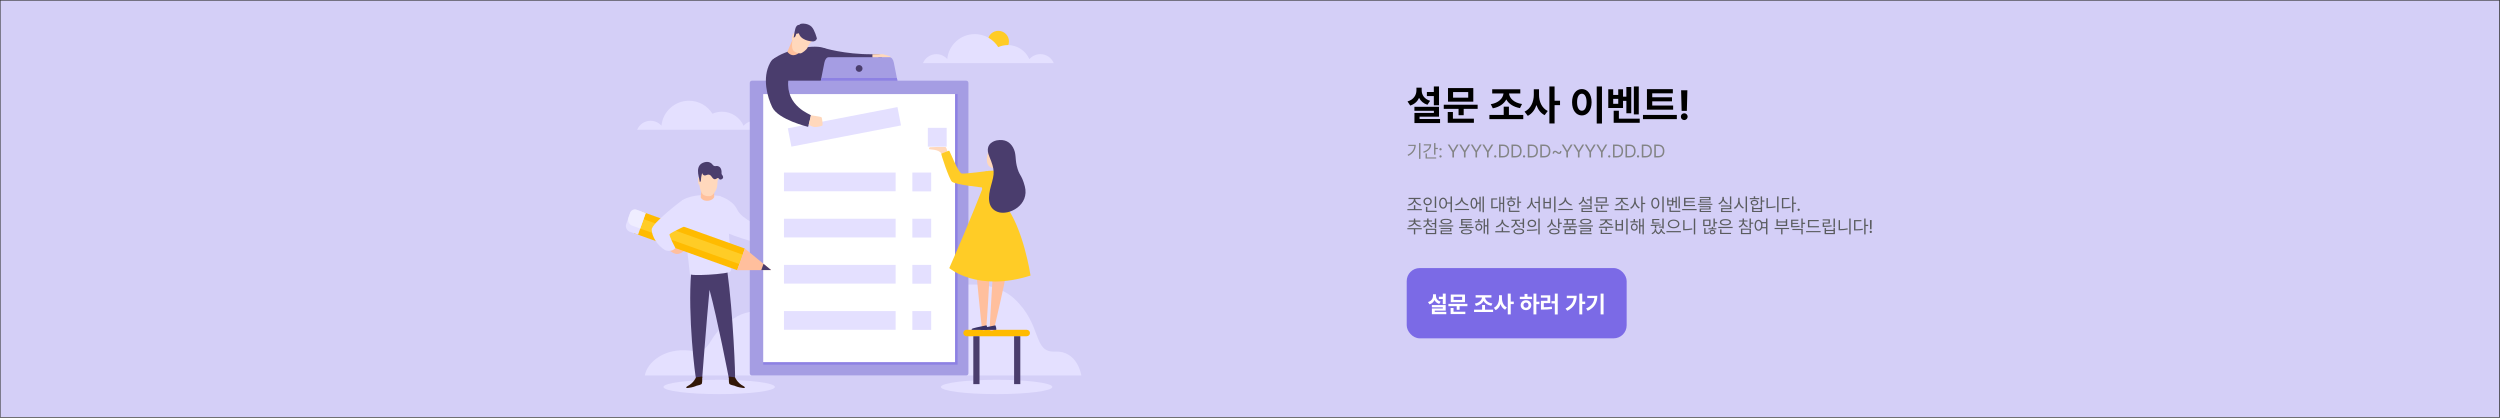 <svg width="1921" height="321" viewBox="0 0 1921 321" fill="none" xmlns="http://www.w3.org/2000/svg">
<rect x="0" y="0" width="1921" height="321" fill="#333333" stroke="none"/>
<rect width="1920" height="320" transform="translate(0.42 0.48)" fill="#D4CFF7"/>
<g clip-path="url(#clip0_1121_37145)">
<path d="M590.114 99.729C588.453 95.671 584.459 92.799 579.801 92.799C576.43 92.799 573.416 94.302 571.374 96.667C568.567 90.293 562.207 85.836 554.793 85.836C552.177 85.836 549.694 86.401 547.444 87.397C543.683 81.404 537.032 77.404 529.427 77.404C518.383 77.404 509.308 85.811 508.254 96.576C506.211 94.268 503.239 92.799 499.909 92.799C495.243 92.799 491.257 95.663 489.597 99.729H590.114Z" fill="#E4E0FF"/>
<path d="M552.301 150.48C552.301 150.48 562.622 153.003 566.425 160.979C570.228 168.955 584.974 174.05 584.974 174.05C584.974 174.05 586.884 187.536 584.974 187.304C583.064 187.072 556.943 180.134 553.414 175.602C549.885 171.071 552.293 150.48 552.293 150.48H552.301Z" fill="#E4E0FF"/>
<path d="M632.833 36.788C632.833 36.788 648.642 41.842 670.363 41.692C679.48 41.626 677.039 42.489 678.052 47.187C679.056 51.892 666.701 56.581 655.783 56.241C644.864 55.909 631.596 55.154 629.578 51.12C627.561 47.087 632.833 36.779 632.833 36.779V36.788Z" fill="#4A3D6D"/>
<path d="M603.025 74.442C603.025 74.442 588.287 50.407 593.701 45.843C603.291 37.751 627.179 33.444 633.979 37.303C636.055 38.481 634.942 47.08 634.311 49.005C625.452 76.168 648.219 76.21 629.578 78.384C610.938 80.567 603.025 74.442 603.025 74.442Z" fill="#4A3D6D"/>
<path d="M609.003 30.389L605.009 39.817C605.009 39.817 607.401 43.352 611.129 42.19C614.857 41.028 615.87 37.941 615.87 37.941L609.003 30.389Z" fill="#FFC09C"/>
<path d="M609.36 30.854C609.36 30.854 608.63 30.821 608.43 30.422C608.24 30.016 609.228 25.891 609.618 25.708C610.016 25.526 610.78 25.567 611.087 26.239C611.403 26.904 609.352 30.854 609.352 30.854H609.36Z" fill="#FFD8BC"/>
<path d="M624.97 26.156C624.97 26.156 625.128 28.887 624.646 30.422C624.173 31.957 621.998 32.514 620.362 36.92C620.03 37.817 616.401 41.12 614.857 41.037C612.657 40.912 610.747 39.892 610.182 39.385C609.618 38.879 608.048 37.916 608.787 31.343C609.02 29.285 613.23 19.434 614.035 19.251C614.84 19.069 625.311 21.135 624.962 26.165L624.97 26.156Z" fill="#FFD8BC"/>
<path d="M614.035 19.243C614.035 19.243 613.122 18.554 611.76 20.53C610.83 21.882 610.074 27.418 610.033 27.808C609.991 28.206 609.867 28.978 609.867 28.978C609.867 28.978 610.622 28.638 611.037 28.14C611.453 27.642 612.034 24.322 613.819 22.779C615.604 21.235 616.816 20.737 615.961 19.783C615.106 18.828 614.035 19.243 614.035 19.243Z" fill="#4A3D6D"/>
<path d="M623.592 20.538C621.159 18.148 617.165 17.849 615.488 18.272C613.811 18.696 613.47 20.405 613.47 20.405L614.965 21.326C614.301 21.708 613.935 22.206 613.827 22.771C612.607 29.335 620.262 31.775 624.488 31.842C627.204 31.883 627.71 29.568 627.71 29.568C627.71 29.568 626.033 22.936 623.592 20.538Z" fill="#4A3D6D"/>
<path d="M611.129 25.834C611.129 25.834 613.952 26.282 615.264 24.489C616.576 22.688 613.786 21.377 613.47 21.518C613.155 21.659 611.129 25.842 611.129 25.842V25.834Z" fill="#4A3D6D"/>
<path d="M495.475 288.529H830.92C830.92 288.529 828.122 269.333 810.685 270.163C793.249 270.992 801.203 249.655 779.241 229.397C763.05 214.458 728.368 214.176 708.292 233.787C688.215 253.398 594.199 227.944 566.848 242.883C539.49 257.822 550.284 271.93 530.356 269.44C510.429 266.951 497.144 278.586 495.483 288.537L495.475 288.529Z" fill="#E4E0FF"/>
<path d="M670.363 41.694V44.134C670.363 44.134 672.804 46.657 674 46.906C675.196 47.155 678.301 47.196 678.301 47.196C678.301 47.196 678.799 46.001 677.803 45.711C676.815 45.42 675.154 44.814 675.154 44.814L674.822 44.134H684.288C684.288 44.134 684.288 43.437 683.789 43.229C683.291 43.022 679.115 41.744 678.5 41.661C677.886 41.578 670.355 41.694 670.355 41.694H670.363Z" fill="#FFD8BC"/>
<path d="M552.617 302.846C576.265 302.846 595.436 300.378 595.436 297.335C595.436 294.291 576.265 291.824 552.617 291.824C528.969 291.824 509.798 294.291 509.798 297.335C509.798 300.378 528.969 302.846 552.617 302.846Z" fill="#E4E0FF"/>
<path d="M765.816 302.846C789.464 302.846 808.635 300.378 808.635 297.335C808.635 294.291 789.464 291.824 765.816 291.824C742.167 291.824 722.997 294.291 722.997 297.335C722.997 300.378 742.167 302.846 765.816 302.846Z" fill="#E4E0FF"/>
<path d="M775.063 33.733C776.104 29.349 773.391 24.952 769.005 23.913C764.619 22.873 760.22 25.584 759.18 29.968C758.14 34.352 760.852 38.749 765.239 39.789C769.625 40.828 774.023 38.117 775.063 33.733Z" fill="#FFCC26"/>
<path d="M799.41 41.602C796.039 41.602 793.025 43.104 790.982 45.469C788.176 39.096 781.816 34.639 774.401 34.639C771.785 34.639 769.303 35.203 767.053 36.199C763.291 30.207 756.641 26.207 749.035 26.207C737.992 26.207 728.917 34.614 727.862 45.378C725.82 43.071 722.847 41.602 719.517 41.602C714.851 41.602 710.866 44.465 709.205 48.532H809.722C808.062 44.474 804.068 41.602 799.41 41.602Z" fill="#E4E0FF"/>
<path d="M744.136 286.869V63.662C744.136 62.745 743.393 62.002 742.476 62.002L577.792 62.002C576.875 62.002 576.132 62.745 576.132 63.662V286.869C576.132 287.786 576.875 288.529 577.792 288.529H742.476C743.393 288.529 744.136 287.786 744.136 286.869Z" fill="#A59DE3"/>
<path d="M735.816 280.204V72.283L586.427 72.283V280.204H735.816Z" fill="#8D81E3"/>
<path d="M733.857 278.253V72.283L586.427 72.283V278.253H733.857Z" fill="white"/>
<path d="M689.568 62.001L689.294 60.615L689.161 59.959L688.73 57.777L686.795 48.033C686.313 45.602 685.018 43.967 683.565 43.967H636.719C635.266 43.967 633.971 45.602 633.481 48.033L631.546 57.777L631.115 59.959L630.982 60.615L630.708 62.001L630.002 65.561H690.282L689.568 62.001ZM660.134 55.245C658.689 55.245 657.51 54.075 657.51 52.623C657.51 51.17 658.689 49.992 660.134 49.992C661.579 49.992 662.766 51.17 662.766 52.623C662.766 54.075 661.587 55.245 660.134 55.245Z" fill="#A59DE3"/>
<path d="M689.568 62.001H630.708L630.982 60.615L631.114 59.959H689.161L689.294 60.615L689.568 62.001Z" fill="#8D81E3"/>
<path d="M688.206 132.594H602.402V146.96H688.206V132.594Z" fill="#E4E0FF"/>
<path d="M715.515 132.594H701.051V147.051H715.515V132.594Z" fill="#E4E0FF"/>
<path d="M688.206 168.074H602.402V182.44H688.206V168.074Z" fill="#E4E0FF"/>
<path d="M715.515 168.074H701.051V182.531H715.515V168.074Z" fill="#E4E0FF"/>
<path d="M688.206 203.553H602.402V217.919H688.206V203.553Z" fill="#E4E0FF"/>
<path d="M715.515 203.553H701.051V218.01H715.515V203.553Z" fill="#E4E0FF"/>
<path d="M688.206 239.031H602.402V253.397H688.206V239.031Z" fill="#E4E0FF"/>
<path d="M715.515 239.031H701.051V253.488H715.515V239.031Z" fill="#E4E0FF"/>
<path d="M689.607 82.279L605.365 98.57L608.095 112.675L692.337 96.384L689.607 82.279Z" fill="#E4E0FF"/>
<path d="M602.867 46.507C601.348 43.56 594.805 42.672 591.774 48.233C585.314 60.084 589.823 74.882 593.344 82.309C597.91 91.928 620.926 97.472 620.926 97.472C620.926 97.472 623.276 89.248 623.11 88.575C622.944 87.903 603.623 81.745 605.74 61.603C606.462 54.764 604.603 49.868 602.867 46.507Z" fill="#4A3D6D"/>
<path d="M621.4 95.788C621.4 95.788 623.027 96.892 625.128 97.473C627.229 98.062 631.845 96.751 632.02 96.361C632.186 95.963 631.903 90.369 631.081 89.979C630.259 89.589 623.119 88.576 623.119 88.576L621.408 95.788H621.4Z" fill="#FFD8BC"/>
<path d="M788.931 258.369H742.699C741.329 258.369 740.217 257.249 740.217 255.888C740.217 254.518 741.338 253.406 742.699 253.406H788.931C790.301 253.406 791.414 254.527 791.414 255.888C791.414 257.257 790.293 258.369 788.931 258.369Z" fill="#FFBB00"/>
<path d="M752.663 258.369H747.889V295.16H752.663V258.369Z" fill="#4A3D6D"/>
<path d="M784.007 258.369H779.233V295.16H784.007V258.369Z" fill="#4A3D6D"/>
<path d="M513.477 191.536C513.477 191.536 517.005 194.972 519.92 195.155C522.834 195.329 525.566 192.806 525.566 192.806L521.24 189.154L513.477 191.536Z" fill="#FFBF9D"/>
<path d="M564.748 290.695C563.668 290.613 563.444 291.509 560.173 290.488C560.115 290.48 560.057 290.463 560.007 290.438C560.007 290.438 551.114 244.336 545.186 222.675C542.869 247.058 539.573 290.438 539.573 290.438C539.515 290.463 539.465 290.48 539.407 290.488C536.135 291.501 535.903 290.613 534.823 290.695C534.3 290.737 528.289 242.079 531.104 209.629L558.878 208.467C563.328 240.892 565.304 290.729 564.748 290.695Z" fill="#4A3D6D"/>
<path d="M560.073 289.318C560.073 289.318 559.924 293.327 560.289 294.605C560.654 295.875 563.602 296.057 564.424 296.414C565.246 296.771 567.048 297.651 571.382 298.165C572.603 298.306 572.769 297.435 571.299 296.68C566.417 294.19 564.848 289.974 564.848 289.974L560.082 289.318H560.073Z" fill="#321707"/>
<path d="M539.565 289.318C539.565 289.318 539.714 293.327 539.349 294.605C538.984 295.875 536.036 296.057 535.214 296.414C534.392 296.771 532.59 297.651 528.256 298.165C527.036 298.306 526.87 297.435 528.339 296.68C533.221 294.19 534.791 289.974 534.791 289.974L539.557 289.318H539.565Z" fill="#321707"/>
<path d="M561.85 207.304C561.792 208.333 560.937 208.923 559.94 209.213C556.362 210.275 545.842 211.197 538.311 211.329C533.669 211.412 530.165 211.205 530.099 210.549C529.692 206.3 529.194 201.901 528.663 197.528C526.055 176.083 522.427 154.82 524.328 153.749C532.681 149.044 543.152 149.558 552.293 150.479C555.905 150.845 560.231 160.978 559.998 171.261C559.7 184.224 562.224 199.86 561.833 207.304H561.85Z" fill="#E4E0FF"/>
<path d="M537.871 141.832C537.871 141.832 537.124 142.023 536.808 141.683C536.493 141.334 536.219 136.886 536.567 136.587C536.908 136.289 537.688 136.098 538.211 136.67C538.735 137.243 537.879 141.841 537.879 141.841L537.871 141.832Z" fill="#FFD8BC"/>
<path d="M541.126 153.965C540.113 153.649 539.332 152.952 538.859 152.446C538.544 152.106 538.394 151.649 538.444 151.185L539.283 143.674L548.648 143.076L548.806 151.467C547.478 154.098 543.708 154.77 541.126 153.965Z" fill="#FFC09C"/>
<path d="M552.119 132.338C552.119 132.338 553.199 133.799 552.177 136.537C550.575 140.811 551.895 139.824 550.782 144.554C550.55 145.534 548.574 149.252 546.863 150.223C544.854 151.368 542.023 150.472 541.3 150.131C540.578 149.799 538.71 149.31 537.448 142.471C537.049 140.33 538.27 129.143 539.025 128.719C539.781 128.288 550.94 127.167 552.119 132.33V132.338Z" fill="#FFD8BC"/>
<path d="M539.025 128.727C539.025 128.727 538.062 128.644 537.904 130.353C537.746 132.071 537.547 138.146 537.622 138.553C537.696 138.968 537.663 139.823 537.663 139.823C537.663 139.823 538.195 139.823 538.469 139.2C538.743 138.578 538.568 134.428 539.897 132.337C541.217 130.245 542.28 129.366 541.134 128.669C539.988 127.971 539.033 128.718 539.033 128.718L539.025 128.727Z" fill="#4A3D6D"/>
<path d="M487.222 179.254L493.126 162.605L572.337 190.989L566.434 207.637L487.222 179.254Z" fill="#FFBB00"/>
<path d="M488.891 174.541L491.448 167.32L570.668 195.704L568.103 202.924L488.891 174.541Z" fill="#FFCC26"/>
<path d="M566.434 207.637L572.337 190.988L582.425 199.254L586.685 202.74L592.514 207.512L584.983 207.545L579.478 207.578L566.434 207.637Z" fill="#FFBF9D"/>
<path d="M584.982 207.545L586.685 202.74L592.513 207.512L584.982 207.545Z" fill="#4A3D6D"/>
<path d="M490.261 180.334L484.125 178.159C481.626 177.271 480.314 174.524 481.202 172.018L484.2 163.578C484.225 163.503 484.258 163.428 484.291 163.354C485.088 161.47 487.23 160.515 489.182 161.212L496.173 163.694L491.938 175.612L490.261 180.342V180.334Z" fill="#E4E0FF"/>
<path d="M491.938 175.602L485.811 173.428C483.311 172.54 481.999 169.793 482.888 167.286L484.291 163.336C485.088 161.452 487.23 160.498 489.182 161.195L496.173 163.676L491.938 175.594V175.602Z" fill="#EFEDFF"/>
<path d="M524.337 153.75C524.337 153.75 500.565 171.56 500.756 176.54C500.947 181.519 504.849 188.557 511.185 192.275C511.185 192.275 515.826 194.217 519.006 190.64C519.006 190.64 513.701 180.764 514.539 179.926C516.183 178.283 531.22 171.477 531.22 171.477C531.22 171.477 536.434 154.206 524.337 153.75Z" fill="#E4E0FF"/>
<path d="M539.2 131.383C539.2 131.383 539.432 136.247 543.143 134.429C544.298 133.865 545.701 134.213 546.44 135.267C547.893 137.342 548.864 138.479 550.807 137.118C552.75 135.749 552.069 138.936 554.56 137.716C556.146 136.935 555.789 135.309 554.818 134.321C554.544 134.039 554.419 133.641 554.444 133.251C554.552 131.724 554.461 128.163 551.339 127.591C550.874 127.508 550.459 127.532 550.085 127.607C549.196 127.79 548.283 127.491 547.752 126.752C546.764 125.391 544.804 123.756 541.367 124.661C533.703 126.678 536.875 135.5 537.622 138.562C538.12 140.62 539.208 131.383 539.208 131.383H539.2Z" fill="#4A3D6D"/>
<path d="M759.762 115.44C759.762 115.44 756.317 124.088 759.945 127.64C763.574 131.192 770.025 126.727 770.573 126.179C771.121 125.631 759.762 115.432 759.762 115.432V115.44Z" fill="#FFD8BC"/>
<path d="M759.555 177.61C759.555 177.61 746.843 174.597 747.175 178.066C750.446 212.159 754.349 253.216 754.756 253.49C756.242 254.494 757.72 253.058 757.77 253.041C757.77 253.041 763.092 187.104 759.563 177.61H759.555Z" fill="#FFBF9D"/>
<path d="M777.273 179.476C777.273 179.476 765.192 174.496 764.976 177.974C762.818 212.158 760.185 253.314 760.543 253.646C761.846 254.874 763.532 253.688 763.59 253.679C763.59 253.679 779.266 189.41 777.282 179.476H777.273Z" fill="#FFBF9D"/>
<path d="M775.779 133.822C773.728 132.868 771.104 131.855 767.932 131.042C768.281 130.818 758.757 131.432 759.613 131.241C756.026 132.179 753.402 133.358 751.393 134.42C750.247 135.026 752.92 136.254 753.078 137.54L759.031 164.247L749.591 172.231C749.591 173.352 751.426 174.273 752.871 174.264L759.571 174.248C761.979 174.049 763.208 173.069 763.656 172.115C764.271 172.878 765.45 173.551 767.418 173.708H774.118C775.563 173.708 774.691 176.771 774.691 175.65L769.634 164.056L776.219 138.495C776.509 136.71 777.423 134.586 775.779 133.822Z" fill="#FFCC26"/>
<path d="M755.204 144.098C755.204 144.098 747.158 165.651 729.431 205.985C729.431 205.985 750.986 224.75 791.862 211.736C791.862 211.736 786.448 175.029 771.926 156.87L755.196 144.098H755.204Z" fill="#FFCC26"/>
<path d="M723.32 118.021C721.377 114.411 713.846 115.075 713.846 114.469C713.846 113.863 713.971 113.257 714.693 113.133C715.424 113.008 726.475 112.643 726.841 113.133C727.206 113.622 727.978 116.195 727.978 116.195C727.978 116.195 723.91 119.125 723.32 118.021Z" fill="#FFD8BC"/>
<path d="M765.923 107.854C765.923 107.854 755.752 109.489 760.119 120.054C764.686 131.075 764.18 133.117 761.489 142.728C759.281 150.62 758.251 159.782 766.679 162.853C775.181 165.949 791.339 157.658 787.445 143.068C784.904 133.532 783.202 135.54 781.259 127.324C779.972 121.888 780.985 117.863 778.386 113.257C775.995 109.024 772.059 106.759 765.932 107.854H765.923Z" fill="#4A3D6D"/>
<path d="M754.341 250.75C754.341 250.75 746.918 252.144 746.735 252.816L746.552 253.489H758.608C758.608 253.489 758.916 253.115 758.608 251.721C758.301 250.327 758.118 250.02 757.878 250.02C757.637 250.02 754.341 250.742 754.341 250.742V250.75Z" fill="#383266"/>
<path d="M761.157 250.75C761.157 250.75 753.734 252.144 753.551 252.816L753.369 253.489H765.425C765.425 253.489 765.732 253.115 765.425 251.721C765.118 250.327 764.935 250.02 764.694 250.02C764.453 250.02 761.157 250.742 761.157 250.742V250.75Z" fill="#383266"/>
<path d="M755.204 144.098C755.204 144.098 733.666 141.915 731.407 139.542C729.149 137.176 722.772 117.988 723.32 118.022C723.868 118.055 728.991 115.499 729.431 115.864C729.879 116.229 736.439 132.985 738.988 133.35C741.537 133.715 759.031 131.4 759.031 131.4L755.204 144.098Z" fill="#FFCC26"/>
<path d="M727.414 98.228H712.95V112.686H727.414V98.228Z" fill="#E4E0FF"/>
</g>
<path d="M1105.73 66.418H1101.76V70.668H1096.42V73.824H1101.76V80.887H1105.73V66.418ZM1081.54 77.949L1083.61 81.106C1086.94 80.059 1089.17 77.934 1090.42 75.199C1091.65 77.637 1093.78 79.543 1096.83 80.512L1098.92 77.449C1094.39 76.106 1092.4 72.809 1092.42 69.418V67.356H1088.39V69.418C1088.37 73.09 1086.26 76.559 1081.54 77.949ZM1086.83 85.137H1101.79V86.762H1086.86V94.543H1106.54V91.418H1090.79V89.668H1105.73V82.074H1086.83V85.137ZM1135.42 80.481H1109.39V83.637H1120.76V88.543H1124.7V83.637H1135.42V80.481ZM1112.45 94.356H1132.54V91.168H1116.42V86.074H1112.45V94.356ZM1112.64 78.137H1132.08V67.668H1112.64V78.137ZM1116.54 75.043V70.762H1128.17V75.043H1116.54ZM1170.48 88.324H1159.45V81.981H1155.45V88.324H1144.45V91.543H1170.48V88.324ZM1145.51 80.074L1147.08 83.231C1151.98 82.34 1155.64 79.824 1157.44 76.402C1159.28 79.777 1162.97 82.199 1167.95 83.074L1169.51 79.918C1163.42 79.027 1159.86 75.543 1159.54 71.793H1168.2V68.574H1146.61V71.793H1155.29C1154.95 75.559 1151.42 79.121 1145.51 80.074ZM1182.58 72.856V68.606H1178.58V72.856C1178.58 78.137 1176.31 83.574 1171.48 85.793L1173.95 89.012C1177.17 87.418 1179.36 84.402 1180.61 80.731C1181.78 84.152 1183.84 86.965 1186.89 88.481L1189.29 85.293C1184.73 83.09 1182.56 77.949 1182.58 72.856ZM1190.54 94.856H1194.54V80.762H1198.73V77.387H1194.54V66.418H1190.54V94.856ZM1230.95 66.418H1226.92V94.918H1230.95V66.418ZM1207.98 78.543C1207.97 84.793 1211.14 88.699 1215.51 88.699C1219.79 88.699 1222.98 84.793 1222.98 78.543C1222.98 72.34 1219.79 68.418 1215.51 68.418C1211.14 68.418 1207.97 72.34 1207.98 78.543ZM1211.83 78.543C1211.81 74.324 1213.29 72.012 1215.51 72.012C1217.67 72.012 1219.12 74.324 1219.14 78.543C1219.12 82.777 1217.67 85.09 1215.51 85.074C1213.29 85.09 1211.81 82.777 1211.83 78.543ZM1259.23 66.418H1255.45V87.918H1259.23V66.418ZM1235.79 82.981H1247.14V77.481H1249.7V87.012H1253.45V66.856H1249.7V74.293H1247.14V68.606H1243.45V72.949H1239.58V68.606H1235.79V82.981ZM1239.58 79.762V75.981H1243.45V79.762H1239.58ZM1239.95 94.356H1259.95V91.168H1243.95V85.074H1239.95V94.356ZM1285.64 81.106H1269.58V77.856H1284.76V74.731H1269.58V71.731H1285.42V68.512H1265.51V84.262H1285.64V81.106ZM1262.45 91.543H1288.48V88.293H1262.45V91.543ZM1296.58 69.356H1291.76L1292.17 85.199H1296.17L1296.58 69.356ZM1291.58 89.637C1291.54 91.09 1292.73 92.262 1294.2 92.262C1295.59 92.262 1296.79 91.09 1296.79 89.637C1296.79 88.199 1295.59 87.027 1294.2 87.043C1292.73 87.027 1291.54 88.199 1291.58 89.637Z" fill="black"/>
<path d="M1091.46 122.088H1090.38V109.934H1091.46V122.088ZM1081.56 118.93C1083.18 118.16 1084.43 117.202 1085.29 116.059C1086.15 114.915 1086.65 113.607 1086.77 112.135H1082.12V111.26H1087.87C1087.86 113.092 1087.39 114.739 1086.47 116.202C1085.55 117.665 1084.11 118.866 1082.15 119.805L1081.56 118.93ZM1103.01 113.639H1104.85V114.541H1103.01V118.834H1101.93V109.934H1103.01V113.639ZM1093.53 116.564C1094.5 116.259 1095.35 115.869 1096.08 115.396C1096.81 114.922 1097.39 114.377 1097.81 113.762C1098.24 113.146 1098.49 112.486 1098.56 111.779H1094.03V110.877H1099.73C1099.73 111.902 1099.5 112.843 1099.04 113.7C1098.57 114.557 1097.91 115.3 1097.05 115.929C1096.18 116.558 1095.17 117.057 1093.99 117.426L1093.53 116.564ZM1095.4 117.932H1096.46V120.926H1103.57V121.828H1095.4V117.932ZM1106.9 121.062C1106.74 121.062 1106.59 121.021 1106.45 120.939C1106.32 120.857 1106.21 120.75 1106.13 120.618C1106.05 120.481 1106.02 120.333 1106.02 120.174C1106.02 120.019 1106.05 119.875 1106.13 119.743C1106.21 119.606 1106.32 119.499 1106.45 119.422C1106.59 119.34 1106.74 119.299 1106.9 119.299C1107.05 119.299 1107.19 119.338 1107.33 119.415C1107.46 119.493 1107.57 119.597 1107.65 119.729C1107.73 119.862 1107.77 120.005 1107.77 120.16C1107.77 120.406 1107.69 120.618 1107.52 120.796C1107.35 120.969 1107.14 121.058 1106.9 121.062ZM1106.91 115.566C1106.75 115.566 1106.6 115.525 1106.47 115.443C1106.33 115.361 1106.23 115.254 1106.14 115.122C1106.07 114.985 1106.03 114.837 1106.04 114.678C1106.03 114.523 1106.07 114.379 1106.14 114.247C1106.23 114.11 1106.33 114.003 1106.47 113.926C1106.6 113.844 1106.75 113.803 1106.91 113.803C1107.07 113.803 1107.21 113.841 1107.34 113.919C1107.48 113.996 1107.58 114.101 1107.66 114.233C1107.74 114.366 1107.79 114.509 1107.79 114.664C1107.79 114.91 1107.7 115.122 1107.53 115.3C1107.36 115.473 1107.16 115.562 1106.91 115.566ZM1113.84 111.082L1116.56 115.676H1116.69L1119.41 111.082H1120.83L1117.25 116.92V120.98H1116V116.92L1112.43 111.082H1113.84ZM1122.71 111.082L1125.44 115.676H1125.56L1128.28 111.082H1129.7L1126.12 116.92V120.98H1124.88V116.92L1121.31 111.082H1122.71ZM1131.59 111.082L1134.31 115.676H1134.43L1137.15 111.082H1138.57L1134.99 116.92V120.98H1133.75V116.92L1130.18 111.082H1131.59ZM1140.46 111.082L1143.18 115.676H1143.3L1146.03 111.082H1147.45L1143.87 116.92V120.98H1142.62V116.92L1139.05 111.082H1140.46ZM1148.96 121.062C1148.81 121.062 1148.66 121.021 1148.52 120.939C1148.39 120.857 1148.28 120.75 1148.2 120.618C1148.12 120.481 1148.09 120.333 1148.09 120.174C1148.09 120.019 1148.12 119.875 1148.2 119.743C1148.28 119.606 1148.39 119.499 1148.52 119.422C1148.66 119.34 1148.81 119.299 1148.96 119.299C1149.12 119.299 1149.26 119.338 1149.4 119.415C1149.53 119.493 1149.64 119.597 1149.72 119.729C1149.8 119.862 1149.84 120.005 1149.84 120.16C1149.84 120.406 1149.76 120.618 1149.59 120.796C1149.42 120.969 1149.21 121.058 1148.96 121.062ZM1151.84 120.98V111.082H1155.04C1155.99 111.082 1156.81 111.28 1157.5 111.677C1158.19 112.069 1158.72 112.636 1159.08 113.379C1159.45 114.117 1159.63 114.997 1159.63 116.018C1159.63 117.048 1159.44 117.934 1159.08 118.677C1158.71 119.42 1158.17 119.989 1157.46 120.386C1156.76 120.782 1155.91 120.98 1154.91 120.98H1151.84ZM1154.83 119.887C1156.02 119.887 1156.92 119.549 1157.52 118.875C1158.12 118.196 1158.43 117.243 1158.43 116.018C1158.43 115.215 1158.3 114.527 1158.04 113.953C1157.78 113.379 1157.39 112.939 1156.87 112.634C1156.35 112.328 1155.71 112.176 1154.95 112.176H1153.07V119.887H1154.83ZM1161.43 120.98V111.082H1164.63C1165.59 111.082 1166.41 111.28 1167.1 111.677C1167.79 112.069 1168.32 112.636 1168.68 113.379C1169.04 114.117 1169.23 114.997 1169.23 116.018C1169.23 117.048 1169.04 117.934 1168.67 118.677C1168.3 119.42 1167.77 119.989 1167.06 120.386C1166.35 120.782 1165.5 120.98 1164.51 120.98H1161.43ZM1164.43 119.887C1165.62 119.887 1166.51 119.549 1167.11 118.875C1167.72 118.196 1168.02 117.243 1168.02 116.018C1168.02 115.215 1167.89 114.527 1167.63 113.953C1167.37 113.379 1166.98 112.939 1166.46 112.634C1165.95 112.328 1165.31 112.176 1164.55 112.176H1162.66V119.887H1164.43ZM1171.09 121.062C1170.93 121.062 1170.78 121.021 1170.64 120.939C1170.51 120.857 1170.4 120.75 1170.32 120.618C1170.24 120.481 1170.21 120.333 1170.21 120.174C1170.21 120.019 1170.24 119.875 1170.32 119.743C1170.4 119.606 1170.51 119.499 1170.64 119.422C1170.78 119.34 1170.93 119.299 1171.09 119.299C1171.24 119.299 1171.38 119.338 1171.52 119.415C1171.65 119.493 1171.76 119.597 1171.84 119.729C1171.92 119.862 1171.96 120.005 1171.96 120.16C1171.96 120.406 1171.88 120.618 1171.71 120.796C1171.54 120.969 1171.33 121.058 1171.09 121.062ZM1173.96 120.98V111.082H1177.16C1178.11 111.082 1178.94 111.28 1179.62 111.677C1180.31 112.069 1180.84 112.636 1181.2 113.379C1181.57 114.117 1181.75 114.997 1181.75 116.018C1181.75 117.048 1181.57 117.934 1181.2 118.677C1180.83 119.42 1180.29 119.989 1179.58 120.386C1178.88 120.782 1178.03 120.98 1177.03 120.98H1173.96ZM1176.95 119.887C1178.14 119.887 1179.04 119.549 1179.64 118.875C1180.24 118.196 1180.55 117.243 1180.55 116.018C1180.55 115.215 1180.42 114.527 1180.16 113.953C1179.9 113.379 1179.51 112.939 1178.99 112.634C1178.47 112.328 1177.83 112.176 1177.07 112.176H1175.19V119.887H1176.95ZM1183.55 120.98V111.082H1186.75C1187.71 111.082 1188.53 111.28 1189.22 111.677C1189.91 112.069 1190.44 112.636 1190.8 113.379C1191.17 114.117 1191.35 114.997 1191.35 116.018C1191.35 117.048 1191.16 117.934 1190.79 118.677C1190.42 119.42 1189.89 119.989 1189.18 120.386C1188.47 120.782 1187.62 120.98 1186.63 120.98H1183.55ZM1186.55 119.887C1187.74 119.887 1188.63 119.549 1189.24 118.875C1189.84 118.196 1190.14 117.243 1190.14 116.018C1190.14 115.215 1190.01 114.527 1189.75 113.953C1189.5 113.379 1189.11 112.939 1188.59 112.634C1188.07 112.328 1187.43 112.176 1186.67 112.176H1184.79V119.887H1186.55ZM1193.07 118.055C1193.06 117.544 1193.14 117.12 1193.32 116.783C1193.49 116.446 1193.72 116.2 1194.01 116.045C1194.31 115.89 1194.62 115.812 1194.97 115.812C1195.29 115.812 1195.59 115.879 1195.86 116.011C1196.13 116.143 1196.46 116.368 1196.83 116.688C1197.09 116.906 1197.28 117.054 1197.42 117.132C1197.55 117.209 1197.71 117.248 1197.87 117.248C1198.15 117.248 1198.37 117.148 1198.53 116.947C1198.68 116.742 1198.76 116.451 1198.74 116.072H1199.82C1199.83 116.583 1199.75 117.007 1199.57 117.344C1199.39 117.681 1199.16 117.929 1198.86 118.089C1198.57 118.244 1198.25 118.324 1197.9 118.328C1197.58 118.324 1197.28 118.253 1197.01 118.116C1196.75 117.979 1196.43 117.749 1196.06 117.426C1195.8 117.212 1195.61 117.066 1195.47 116.988C1195.33 116.911 1195.18 116.87 1195.03 116.865C1194.75 116.87 1194.53 116.97 1194.36 117.166C1194.2 117.357 1194.13 117.654 1194.14 118.055H1193.07ZM1201.42 111.082L1204.14 115.676H1204.27L1206.99 111.082H1208.41L1204.83 116.92V120.98H1203.58V116.92L1200.02 111.082H1201.42ZM1210.3 111.082L1213.02 115.676H1213.14L1215.86 111.082H1217.28L1213.7 116.92V120.98H1212.46V116.92L1208.89 111.082H1210.3ZM1219.17 111.082L1221.89 115.676H1222.01L1224.73 111.082H1226.16L1222.57 116.92V120.98H1221.33V116.92L1217.76 111.082H1219.17ZM1228.04 111.082L1230.76 115.676H1230.89L1233.61 111.082H1235.03L1231.45 116.92V120.98H1230.2V116.92L1226.63 111.082H1228.04ZM1236.55 121.062C1236.39 121.062 1236.24 121.021 1236.1 120.939C1235.97 120.857 1235.86 120.75 1235.78 120.618C1235.7 120.481 1235.67 120.333 1235.67 120.174C1235.67 120.019 1235.7 119.875 1235.78 119.743C1235.86 119.606 1235.97 119.499 1236.1 119.422C1236.24 119.34 1236.39 119.299 1236.55 119.299C1236.7 119.299 1236.85 119.338 1236.98 119.415C1237.11 119.493 1237.22 119.597 1237.3 119.729C1237.38 119.862 1237.42 120.005 1237.42 120.16C1237.42 120.406 1237.34 120.618 1237.17 120.796C1237 120.969 1236.79 121.058 1236.55 121.062ZM1239.42 120.98V111.082H1242.62C1243.57 111.082 1244.4 111.28 1245.08 111.677C1245.77 112.069 1246.3 112.636 1246.66 113.379C1247.03 114.117 1247.21 114.997 1247.21 116.018C1247.21 117.048 1247.03 117.934 1246.66 118.677C1246.29 119.42 1245.75 119.989 1245.04 120.386C1244.34 120.782 1243.49 120.98 1242.49 120.98H1239.42ZM1242.41 119.887C1243.6 119.887 1244.5 119.549 1245.1 118.875C1245.7 118.196 1246.01 117.243 1246.01 116.018C1246.01 115.215 1245.88 114.527 1245.62 113.953C1245.36 113.379 1244.97 112.939 1244.45 112.634C1243.93 112.328 1243.29 112.176 1242.54 112.176H1240.65V119.887H1242.41ZM1249.02 120.98V111.082H1252.21C1253.17 111.082 1253.99 111.28 1254.68 111.677C1255.37 112.069 1255.9 112.636 1256.26 113.379C1256.63 114.117 1256.81 114.997 1256.81 116.018C1256.81 117.048 1256.62 117.934 1256.25 118.677C1255.89 119.42 1255.35 119.989 1254.64 120.386C1253.94 120.782 1253.09 120.98 1252.09 120.98H1249.02ZM1252.01 119.887C1253.2 119.887 1254.09 119.549 1254.7 118.875C1255.3 118.196 1255.61 117.243 1255.61 116.018C1255.61 115.215 1255.48 114.527 1255.22 113.953C1254.96 113.379 1254.57 112.939 1254.05 112.634C1253.53 112.328 1252.89 112.176 1252.13 112.176H1250.25V119.887H1252.01ZM1258.67 121.062C1258.51 121.062 1258.36 121.021 1258.22 120.939C1258.09 120.857 1257.98 120.75 1257.9 120.618C1257.82 120.481 1257.79 120.333 1257.79 120.174C1257.79 120.019 1257.82 119.875 1257.9 119.743C1257.98 119.606 1258.09 119.499 1258.22 119.422C1258.36 119.34 1258.51 119.299 1258.67 119.299C1258.82 119.299 1258.97 119.338 1259.1 119.415C1259.24 119.493 1259.34 119.597 1259.42 119.729C1259.5 119.862 1259.54 120.005 1259.54 120.16C1259.54 120.406 1259.46 120.618 1259.29 120.796C1259.12 120.969 1258.91 121.058 1258.67 121.062ZM1261.54 120.98V111.082H1264.74C1265.7 111.082 1266.52 111.28 1267.21 111.677C1267.89 112.069 1268.42 112.636 1268.79 113.379C1269.15 114.117 1269.33 114.997 1269.33 116.018C1269.33 117.048 1269.15 117.934 1268.78 118.677C1268.41 119.42 1267.87 119.989 1267.17 120.386C1266.46 120.782 1265.61 120.98 1264.62 120.98H1261.54ZM1264.53 119.887C1265.72 119.887 1266.62 119.549 1267.22 118.875C1267.83 118.196 1268.13 117.243 1268.13 116.018C1268.13 115.215 1268 114.527 1267.74 113.953C1267.48 113.379 1267.09 112.939 1266.57 112.634C1266.05 112.328 1265.41 112.176 1264.66 112.176H1262.77V119.887H1264.53ZM1271.14 120.98V111.082H1274.34C1275.29 111.082 1276.12 111.28 1276.8 111.677C1277.49 112.069 1278.02 112.636 1278.38 113.379C1278.75 114.117 1278.93 114.997 1278.93 116.018C1278.93 117.048 1278.75 117.934 1278.38 118.677C1278.01 119.42 1277.47 119.989 1276.76 120.386C1276.06 120.782 1275.21 120.98 1274.21 120.98H1271.14ZM1274.13 119.887C1275.32 119.887 1276.22 119.549 1276.82 118.875C1277.42 118.196 1277.73 117.243 1277.73 116.018C1277.73 115.215 1277.6 114.527 1277.34 113.953C1277.08 113.379 1276.69 112.939 1276.17 112.634C1275.65 112.328 1275.01 112.176 1274.25 112.176H1272.37V119.887H1274.13Z" fill="#838485"/>
<path d="M1092.54 161.529H1081.41V160.627H1086.43V157.674H1087.51V160.627H1092.54V161.529ZM1081.96 157.236C1082.66 157.118 1083.35 156.863 1084.04 156.471C1084.73 156.074 1085.3 155.593 1085.74 155.028C1086.18 154.459 1086.4 153.864 1086.4 153.244V152.943H1082.33V152.041H1091.58V152.943H1087.51V153.244C1087.51 153.864 1087.73 154.456 1088.18 155.021C1088.63 155.582 1089.2 156.056 1089.89 156.443C1090.59 156.831 1091.29 157.081 1092.01 157.195L1091.57 158.043C1090.94 157.915 1090.31 157.703 1089.7 157.407C1089.1 157.106 1088.55 156.735 1088.07 156.293C1087.59 155.846 1087.22 155.352 1086.97 154.81C1086.72 155.356 1086.35 155.858 1085.87 156.313C1085.39 156.765 1084.85 157.143 1084.24 157.448C1083.64 157.754 1083.03 157.97 1082.41 158.098L1081.96 157.236ZM1103.55 159.834H1102.48V150.947H1103.55V159.834ZM1093.8 154.775C1093.8 154.201 1093.94 153.688 1094.21 153.237C1094.49 152.786 1094.87 152.433 1095.35 152.178C1095.84 151.923 1096.38 151.795 1096.98 151.795C1097.59 151.795 1098.13 151.923 1098.61 152.178C1099.09 152.433 1099.47 152.786 1099.75 153.237C1100.03 153.688 1100.17 154.201 1100.17 154.775C1100.17 155.354 1100.03 155.871 1099.75 156.327C1099.47 156.783 1099.09 157.138 1098.61 157.394C1098.13 157.644 1097.59 157.77 1096.98 157.77C1096.38 157.77 1095.84 157.644 1095.35 157.394C1094.87 157.138 1094.49 156.783 1094.21 156.327C1093.94 155.871 1093.8 155.354 1093.8 154.775ZM1094.85 154.775C1094.85 155.172 1094.94 155.527 1095.12 155.842C1095.31 156.152 1095.56 156.393 1095.88 156.566C1096.21 156.74 1096.58 156.826 1096.98 156.826C1097.39 156.826 1097.75 156.74 1098.07 156.566C1098.39 156.393 1098.65 156.152 1098.84 155.842C1099.02 155.527 1099.12 155.172 1099.12 154.775C1099.12 154.383 1099.02 154.035 1098.84 153.729C1098.65 153.42 1098.39 153.178 1098.07 153.005C1097.75 152.827 1097.39 152.738 1096.98 152.738C1096.58 152.738 1096.21 152.825 1095.88 152.998C1095.56 153.171 1095.31 153.413 1095.12 153.723C1094.94 154.033 1094.85 154.383 1094.85 154.775ZM1095.7 158.932H1096.77V161.926H1103.93V162.828H1095.7V158.932ZM1108.88 151.877C1109.43 151.877 1109.92 152.03 1110.36 152.335C1110.79 152.636 1111.14 153.066 1111.41 153.627C1111.68 154.183 1111.84 154.835 1111.89 155.582H1114.62V150.934H1115.69V163.115H1114.62V156.471H1111.91C1111.87 157.255 1111.72 157.94 1111.45 158.528C1111.18 159.112 1110.83 159.561 1110.38 159.875C1109.94 160.185 1109.44 160.34 1108.88 160.34C1108.28 160.34 1107.75 160.169 1107.29 159.827C1106.83 159.481 1106.47 158.989 1106.21 158.351C1105.96 157.713 1105.83 156.967 1105.83 156.115C1105.83 155.268 1105.96 154.525 1106.21 153.887C1106.47 153.244 1106.83 152.75 1107.29 152.403C1107.75 152.052 1108.28 151.877 1108.88 151.877ZM1106.86 156.115C1106.86 156.767 1106.94 157.341 1107.11 157.838C1107.28 158.33 1107.52 158.711 1107.83 158.979C1108.13 159.248 1108.48 159.383 1108.88 159.383C1109.27 159.383 1109.62 159.248 1109.92 158.979C1110.23 158.711 1110.47 158.328 1110.64 157.831C1110.82 157.334 1110.9 156.762 1110.9 156.115C1110.9 155.468 1110.82 154.896 1110.64 154.399C1110.47 153.903 1110.23 153.518 1109.92 153.244C1109.62 152.971 1109.27 152.834 1108.88 152.834C1108.48 152.834 1108.13 152.971 1107.83 153.244C1107.52 153.518 1107.28 153.903 1107.11 154.399C1106.94 154.892 1106.86 155.464 1106.86 156.115ZM1123.77 152.725C1123.77 153.39 1123.99 154.03 1124.44 154.646C1124.88 155.261 1125.45 155.785 1126.15 156.218C1126.84 156.646 1127.55 156.926 1128.27 157.059L1127.77 157.961C1127.15 157.815 1126.54 157.578 1125.93 157.25C1125.34 156.922 1124.8 156.516 1124.32 156.033C1123.84 155.55 1123.48 155.021 1123.22 154.447C1122.97 155.021 1122.6 155.55 1122.12 156.033C1121.64 156.512 1121.1 156.917 1120.5 157.25C1119.9 157.578 1119.29 157.815 1118.67 157.961L1118.18 157.059C1118.89 156.922 1119.59 156.639 1120.28 156.211C1120.97 155.783 1121.54 155.261 1121.98 154.646C1122.43 154.03 1122.65 153.39 1122.65 152.725V151.795H1123.77V152.725ZM1117.71 160.545H1128.84V161.434H1117.71V160.545ZM1140.23 163.088H1139.19V150.934H1140.23V163.088ZM1129.96 156.184C1129.96 155.331 1130.07 154.589 1130.28 153.955C1130.5 153.317 1130.81 152.825 1131.2 152.479C1131.59 152.132 1132.05 151.959 1132.57 151.959C1133.06 151.959 1133.49 152.112 1133.87 152.417C1134.25 152.718 1134.55 153.148 1134.77 153.709C1135 154.265 1135.14 154.921 1135.18 155.678H1136.76V151.193H1137.78V162.473H1136.76V156.566H1135.19C1135.16 157.346 1135.03 158.027 1134.8 158.61C1134.58 159.189 1134.27 159.633 1133.89 159.943C1133.51 160.253 1133.07 160.408 1132.57 160.408C1132.05 160.408 1131.59 160.237 1131.2 159.896C1130.81 159.549 1130.5 159.057 1130.28 158.419C1130.07 157.781 1129.96 157.036 1129.96 156.184ZM1130.97 156.184C1130.97 156.835 1131.03 157.403 1131.16 157.886C1131.29 158.369 1131.48 158.74 1131.72 159C1131.96 159.26 1132.25 159.387 1132.57 159.383C1132.9 159.387 1133.18 159.262 1133.42 159.007C1133.67 158.747 1133.86 158.378 1133.99 157.899C1134.12 157.421 1134.19 156.86 1134.19 156.218C1134.19 155.557 1134.12 154.983 1133.99 154.495C1133.86 154.007 1133.67 153.632 1133.43 153.367C1133.19 153.103 1132.9 152.971 1132.57 152.971C1132.24 152.971 1131.96 153.103 1131.72 153.367C1131.48 153.627 1131.29 153.998 1131.16 154.481C1131.03 154.965 1130.97 155.532 1130.97 156.184ZM1155.81 163.088H1154.79V156.717H1153V162.459H1152.01V151.207H1153V155.828H1154.79V150.934H1155.81V163.088ZM1145.88 152.424H1150.43V153.312H1146.94V159.164C1147.84 159.16 1148.6 159.134 1149.22 159.089C1149.85 159.039 1150.48 158.95 1151.12 158.822L1151.22 159.725C1150.54 159.866 1149.86 159.959 1149.2 160.005C1148.53 160.05 1147.68 160.076 1146.65 160.08H1145.88V152.424ZM1167.03 154.953H1168.86V155.855H1167.03V160.053H1165.96V150.947H1167.03V154.953ZM1157.55 152.438H1160.64V150.947H1161.71V152.438H1164.8V153.312H1157.55V152.438ZM1158.25 156.252C1158.25 155.796 1158.37 155.397 1158.61 155.056C1158.85 154.714 1159.19 154.45 1159.64 154.263C1160.08 154.076 1160.59 153.982 1161.17 153.982C1161.75 153.982 1162.25 154.076 1162.69 154.263C1163.13 154.45 1163.48 154.714 1163.72 155.056C1163.97 155.397 1164.1 155.796 1164.1 156.252C1164.1 156.703 1163.97 157.1 1163.72 157.441C1163.48 157.779 1163.13 158.038 1162.69 158.221C1162.25 158.403 1161.75 158.494 1161.17 158.494C1160.59 158.494 1160.08 158.403 1159.64 158.221C1159.19 158.038 1158.85 157.779 1158.61 157.441C1158.37 157.1 1158.25 156.703 1158.25 156.252ZM1159.27 156.252C1159.27 156.535 1159.35 156.783 1159.51 156.997C1159.66 157.207 1159.88 157.368 1160.17 157.482C1160.46 157.596 1160.8 157.651 1161.17 157.646C1161.55 157.651 1161.88 157.596 1162.17 157.482C1162.46 157.368 1162.68 157.207 1162.84 156.997C1163 156.783 1163.08 156.535 1163.09 156.252C1163.08 155.969 1163 155.721 1162.84 155.507C1162.68 155.288 1162.46 155.122 1162.17 155.008C1161.89 154.889 1161.56 154.83 1161.19 154.83C1160.81 154.83 1160.47 154.889 1160.18 155.008C1159.89 155.122 1159.67 155.286 1159.51 155.5C1159.35 155.714 1159.27 155.965 1159.27 156.252ZM1159.42 159.328H1160.48V161.926H1167.59V162.828H1159.42V159.328ZM1177.42 154.201C1177.42 154.921 1177.56 155.632 1177.83 156.334C1178.12 157.036 1178.5 157.66 1178.98 158.207C1179.47 158.749 1180 159.155 1180.59 159.424L1179.95 160.299C1179.25 159.943 1178.64 159.424 1178.09 158.74C1177.56 158.052 1177.15 157.275 1176.88 156.409C1176.61 157.325 1176.2 158.148 1175.66 158.877C1175.12 159.606 1174.51 160.153 1173.82 160.518L1173.12 159.656C1173.71 159.369 1174.25 158.938 1174.74 158.364C1175.22 157.785 1175.61 157.132 1175.89 156.402C1176.18 155.669 1176.32 154.935 1176.32 154.201V151.986H1177.42V154.201ZM1179.26 155.09H1182.15V150.934H1183.21V163.115H1182.15V155.965H1179.26V155.09ZM1195.26 163.115H1194.18V150.934H1195.26V163.115ZM1185.95 151.973H1187.01V155.186H1190.64V151.973H1191.69V160.176H1185.95V151.973ZM1190.64 159.273V156.047H1187.01V159.273H1190.64ZM1203.39 152.725C1203.39 153.39 1203.62 154.03 1204.06 154.646C1204.51 155.261 1205.08 155.785 1205.77 156.218C1206.47 156.646 1207.18 156.926 1207.89 157.059L1207.4 157.961C1206.77 157.815 1206.16 157.578 1205.56 157.25C1204.96 156.922 1204.42 156.516 1203.95 156.033C1203.47 155.55 1203.1 155.021 1202.85 154.447C1202.59 155.021 1202.22 155.55 1201.75 156.033C1201.27 156.512 1200.73 156.917 1200.12 157.25C1199.53 157.578 1198.92 157.815 1198.29 157.961L1197.8 157.059C1198.52 156.922 1199.22 156.639 1199.91 156.211C1200.6 155.783 1201.17 155.261 1201.61 154.646C1202.05 154.03 1202.27 153.39 1202.27 152.725V151.795H1203.39V152.725ZM1197.34 160.545H1208.46V161.434H1197.34V160.545ZM1223.03 157.223H1221.95V154.064H1219.24V153.176H1221.95V150.934H1223.03V157.223ZM1212.94 156.389C1213.54 156.188 1214.08 155.894 1214.54 155.507C1215.01 155.115 1215.38 154.659 1215.64 154.14C1215.9 153.616 1216.03 153.062 1216.04 152.479V151.33H1217.09V152.479C1217.09 153.003 1217.21 153.506 1217.47 153.989C1217.72 154.472 1218.08 154.901 1218.54 155.274C1219 155.644 1219.53 155.924 1220.11 156.115L1219.54 156.949C1218.86 156.708 1218.27 156.357 1217.75 155.896C1217.24 155.436 1216.85 154.898 1216.58 154.283C1216.32 154.976 1215.93 155.58 1215.4 156.095C1214.87 156.605 1214.24 156.99 1213.52 157.25L1212.94 156.389ZM1215.15 157.838H1223.03V160.736H1216.23V162.062H1223.48V162.924H1215.18V159.916H1221.96V158.699H1215.15V157.838ZM1236.16 158.043H1231.21V160.531H1230.15V158.043H1225.04V157.154H1236.16V158.043ZM1226.46 159.328H1227.54V161.926H1234.92V162.828H1226.46V159.328ZM1226.48 151.535H1234.71V155.76H1226.48V151.535ZM1233.65 154.898V152.383H1227.54V154.898H1233.65ZM1251.79 161.529H1240.66V160.627H1245.68V157.674H1246.76V160.627H1251.79V161.529ZM1241.21 157.236C1241.91 157.118 1242.6 156.863 1243.29 156.471C1243.98 156.074 1244.55 155.593 1244.99 155.028C1245.43 154.459 1245.65 153.864 1245.65 153.244V152.943H1241.58V152.041H1250.83V152.943H1246.76V153.244C1246.76 153.864 1246.98 154.456 1247.43 155.021C1247.88 155.582 1248.45 156.056 1249.14 156.443C1249.84 156.831 1250.54 157.081 1251.26 157.195L1250.82 158.043C1250.19 157.915 1249.56 157.703 1248.95 157.407C1248.35 157.106 1247.8 156.735 1247.32 156.293C1246.84 155.846 1246.47 155.352 1246.22 154.81C1245.97 155.356 1245.6 155.858 1245.12 156.313C1244.64 156.765 1244.1 157.143 1243.49 157.448C1242.89 157.754 1242.28 157.97 1241.66 158.098L1241.21 157.236ZM1256.84 154.201C1256.84 154.898 1256.97 155.596 1257.25 156.293C1257.54 156.986 1257.92 157.605 1258.39 158.152C1258.88 158.699 1259.41 159.114 1259.98 159.396L1259.32 160.258C1258.65 159.911 1258.05 159.399 1257.52 158.72C1256.99 158.041 1256.59 157.277 1256.32 156.43C1256.05 157.327 1255.65 158.139 1255.11 158.863C1254.56 159.583 1253.95 160.126 1253.27 160.49L1252.58 159.629C1253.17 159.342 1253.71 158.911 1254.19 158.337C1254.68 157.763 1255.06 157.113 1255.35 156.389C1255.63 155.66 1255.78 154.93 1255.78 154.201V151.986H1256.84V154.201ZM1261.1 150.934H1262.17V155.869H1264.21V156.799H1262.17V163.088H1261.1V150.934ZM1278.4 163.115H1277.32V150.934H1278.4V163.115ZM1268.83 156.115C1268.83 155.268 1268.96 154.525 1269.22 153.887C1269.49 153.244 1269.85 152.75 1270.32 152.403C1270.79 152.052 1271.33 151.877 1271.93 151.877C1272.53 151.877 1273.07 152.052 1273.54 152.403C1274.01 152.75 1274.37 153.244 1274.64 153.887C1274.9 154.525 1275.03 155.268 1275.03 156.115C1275.03 156.963 1274.9 157.708 1274.64 158.351C1274.37 158.989 1274.01 159.481 1273.54 159.827C1273.07 160.169 1272.53 160.34 1271.93 160.34C1271.33 160.34 1270.79 160.169 1270.32 159.827C1269.85 159.481 1269.49 158.989 1269.22 158.351C1268.96 157.708 1268.83 156.963 1268.83 156.115ZM1269.87 156.115C1269.87 156.767 1269.95 157.341 1270.12 157.838C1270.3 158.33 1270.54 158.711 1270.86 158.979C1271.17 159.248 1271.53 159.383 1271.93 159.383C1272.34 159.383 1272.69 159.248 1273 158.979C1273.32 158.711 1273.56 158.33 1273.73 157.838C1273.91 157.341 1273.99 156.767 1273.99 156.115C1273.99 155.464 1273.91 154.892 1273.73 154.399C1273.56 153.903 1273.32 153.518 1273 153.244C1272.69 152.971 1272.34 152.834 1271.93 152.834C1271.53 152.834 1271.17 152.971 1270.86 153.244C1270.54 153.518 1270.3 153.903 1270.12 154.399C1269.95 154.896 1269.87 155.468 1269.87 156.115ZM1290.8 160.176H1289.77V150.934H1290.8V160.176ZM1281.04 151.918H1282.05V153.969H1284.75V151.918H1285.77V154.475H1287.45V151.18H1288.47V159.807H1287.45V155.363H1285.77V157.865H1281.04V151.918ZM1284.75 156.977V154.816H1282.05V156.977H1284.75ZM1282.83 158.932H1283.89V161.926H1291.17V162.828H1282.83V158.932ZM1302.42 158.385H1294.01V151.986H1302.28V152.889H1295.1V154.693H1302.02V155.555H1295.1V157.51H1302.42V158.385ZM1292.57 160.613H1303.7V161.502H1292.57V160.613ZM1315.79 157.428H1304.66V156.58H1315.79V157.428ZM1306 158.398H1314.39V160.982H1307.09V162.145H1314.79V162.924H1306.01V160.244H1313.33V159.205H1306V158.398ZM1306.07 151.303H1314.35V153.818H1307.18V154.885H1314.57V155.664H1306.11V153.08H1313.27V152.082H1306.07V151.303ZM1330.31 157.236H1329.26V150.934H1330.31V157.236ZM1320.37 156.266C1320.98 156.056 1321.52 155.746 1321.99 155.336C1322.46 154.926 1322.83 154.452 1323.1 153.914C1323.37 153.372 1323.5 152.807 1323.5 152.219V151.289H1324.59V152.219C1324.59 152.779 1324.72 153.317 1324.98 153.832C1325.25 154.342 1325.61 154.791 1326.08 155.179C1326.56 155.562 1327.1 155.851 1327.7 156.047L1327.16 156.881C1326.45 156.639 1325.82 156.275 1325.28 155.787C1324.74 155.295 1324.33 154.721 1324.06 154.064C1323.79 154.771 1323.38 155.391 1322.83 155.924C1322.28 156.457 1321.65 156.854 1320.93 157.113L1320.37 156.266ZM1322.42 157.852H1330.32V160.764H1323.5V162.076H1330.76V162.951H1322.45V159.93H1329.26V158.713H1322.42V157.852ZM1336.71 154.201C1336.71 154.921 1336.86 155.637 1337.15 156.348C1337.45 157.054 1337.85 157.683 1338.35 158.234C1338.85 158.786 1339.4 159.196 1340 159.465L1339.35 160.312C1338.65 159.975 1338.02 159.467 1337.46 158.788C1336.9 158.104 1336.47 157.332 1336.18 156.471C1335.9 157.387 1335.48 158.207 1334.92 158.932C1334.35 159.656 1333.71 160.199 1333 160.559L1332.32 159.656C1332.92 159.383 1333.47 158.961 1333.98 158.392C1334.49 157.822 1334.89 157.17 1335.18 156.437C1335.48 155.698 1335.64 154.953 1335.64 154.201V151.986H1336.71V154.201ZM1341.33 150.934H1342.41V163.115H1341.33V150.934ZM1353.99 154.051H1355.82V154.967H1353.99V158.002H1352.92V150.934H1353.99V154.051ZM1344.51 152.191H1347.6V150.824H1348.67V152.191H1351.76V153.08H1344.51V152.191ZM1345.21 155.773C1345.21 155.345 1345.33 154.971 1345.57 154.652C1345.81 154.329 1346.16 154.08 1346.6 153.907C1347.04 153.729 1347.55 153.641 1348.14 153.641C1348.72 153.641 1349.22 153.729 1349.66 153.907C1350.1 154.08 1350.44 154.329 1350.69 154.652C1350.93 154.971 1351.06 155.345 1351.06 155.773C1351.06 156.202 1350.93 156.578 1350.69 156.901C1350.44 157.225 1350.1 157.473 1349.66 157.646C1349.22 157.82 1348.71 157.906 1348.14 157.906C1347.55 157.906 1347.04 157.82 1346.6 157.646C1346.16 157.473 1345.81 157.225 1345.57 156.901C1345.33 156.578 1345.21 156.202 1345.21 155.773ZM1346.24 155.773C1346.24 156.033 1346.31 156.263 1346.47 156.464C1346.62 156.66 1346.84 156.812 1347.13 156.922C1347.42 157.031 1347.76 157.086 1348.14 157.086C1348.51 157.086 1348.84 157.031 1349.13 156.922C1349.42 156.812 1349.65 156.66 1349.8 156.464C1349.96 156.263 1350.05 156.033 1350.05 155.773C1350.05 155.514 1349.96 155.286 1349.8 155.09C1349.64 154.889 1349.42 154.737 1349.13 154.632C1348.84 154.522 1348.51 154.47 1348.14 154.475C1347.76 154.47 1347.43 154.522 1347.14 154.632C1346.85 154.737 1346.63 154.889 1346.47 155.09C1346.31 155.286 1346.24 155.514 1346.24 155.773ZM1346.3 158.535H1347.37V159.834H1352.92V158.535H1353.99V162.924H1346.3V158.535ZM1352.92 162.062V160.682H1347.37V162.062H1352.92ZM1366.61 163.088H1365.54V150.934H1366.61V163.088ZM1357.38 152.137H1358.43V159.027C1359.43 159.018 1360.41 158.97 1361.36 158.884C1362.32 158.793 1363.28 158.645 1364.24 158.439L1364.39 159.355C1363.36 159.57 1362.35 159.725 1361.37 159.82C1360.4 159.911 1359.39 159.957 1358.36 159.957H1357.38V152.137ZM1378.09 155.746H1380.13V156.648H1378.09V163.115H1377.03V150.934H1378.09V155.746ZM1369.22 152.123H1374.89V153.012H1370.29V159.164C1371.43 159.16 1372.43 159.125 1373.27 159.062C1374.12 158.998 1374.97 158.886 1375.85 158.727L1375.99 159.656C1375.08 159.82 1374.2 159.93 1373.33 159.984C1372.47 160.039 1371.42 160.066 1370.18 160.066H1369.22V152.123ZM1382.07 162.062C1381.91 162.062 1381.76 162.021 1381.63 161.939C1381.49 161.857 1381.39 161.75 1381.3 161.618C1381.23 161.481 1381.19 161.333 1381.2 161.174C1381.19 161.019 1381.23 160.875 1381.3 160.743C1381.39 160.606 1381.49 160.499 1381.63 160.422C1381.76 160.34 1381.91 160.299 1382.07 160.299C1382.23 160.299 1382.37 160.338 1382.5 160.415C1382.64 160.493 1382.74 160.597 1382.82 160.729C1382.9 160.862 1382.95 161.005 1382.95 161.16C1382.95 161.406 1382.86 161.618 1382.69 161.796C1382.52 161.969 1382.32 162.058 1382.07 162.062ZM1092.49 176.191H1087.47V180.115H1086.42V176.191H1081.41V175.289H1092.49V176.191ZM1082.11 173.484C1082.84 173.384 1083.53 173.181 1084.19 172.876C1084.86 172.566 1085.39 172.19 1085.8 171.748C1086.21 171.301 1086.42 170.832 1086.42 170.34V170.326H1082.49V169.451H1086.42V167.934H1087.47V169.451H1091.42V170.326H1087.48V170.34C1087.48 170.827 1087.69 171.295 1088.09 171.741C1088.5 172.188 1089.03 172.566 1089.69 172.876C1090.35 173.181 1091.05 173.384 1091.78 173.484L1091.38 174.346C1090.75 174.25 1090.14 174.086 1089.56 173.854C1088.98 173.617 1088.46 173.323 1088.01 172.972C1087.56 172.616 1087.21 172.224 1086.96 171.796C1086.71 172.229 1086.35 172.621 1085.89 172.972C1085.43 173.323 1084.91 173.617 1084.33 173.854C1083.75 174.086 1083.14 174.25 1082.51 174.346L1082.11 173.484ZM1097.65 170.518C1097.65 171.014 1097.79 171.486 1098.05 171.933C1098.32 172.375 1098.69 172.762 1099.16 173.095C1099.63 173.427 1100.16 173.68 1100.76 173.854L1100.27 174.701C1099.55 174.487 1098.91 174.163 1098.37 173.73C1097.83 173.293 1097.42 172.78 1097.15 172.192C1096.88 172.83 1096.48 173.389 1095.94 173.867C1095.4 174.341 1094.77 174.697 1094.04 174.934L1093.51 174.1C1094.11 173.917 1094.65 173.648 1095.11 173.293C1095.58 172.933 1095.95 172.514 1096.21 172.035C1096.47 171.557 1096.6 171.051 1096.6 170.518V170.244H1093.85V169.383H1096.6V167.879H1097.68V169.383H1100.4V170.244H1097.65V170.518ZM1095.64 175.768H1103.59V179.924H1095.64V175.768ZM1102.54 179.049V176.643H1096.71V179.049H1102.54ZM1100.05 171.352H1102.51V167.934H1103.59V175.139H1102.51V172.24H1100.05V171.352ZM1111.15 168.152C1112.05 168.152 1112.82 168.234 1113.46 168.398C1114.1 168.558 1114.59 168.795 1114.93 169.109C1115.27 169.419 1115.44 169.798 1115.44 170.244C1115.44 170.7 1115.27 171.087 1114.93 171.406C1114.59 171.725 1114.1 171.967 1113.46 172.131C1112.82 172.29 1112.05 172.372 1111.15 172.377C1110.24 172.372 1109.47 172.29 1108.82 172.131C1108.18 171.967 1107.69 171.725 1107.35 171.406C1107.01 171.087 1106.84 170.7 1106.84 170.244C1106.84 169.798 1107.01 169.419 1107.35 169.109C1107.69 168.795 1108.18 168.558 1108.82 168.398C1109.47 168.234 1110.25 168.152 1111.15 168.152ZM1105.61 173.197H1116.69V174.072H1105.61V173.197ZM1106.95 175.125H1115.26V177.846H1108.04V179.104H1115.63V179.951H1106.98V177.053H1114.21V175.945H1106.95V175.125ZM1107.96 170.244C1107.96 170.663 1108.23 170.987 1108.79 171.215C1109.35 171.443 1110.13 171.557 1111.15 171.557C1112.16 171.557 1112.94 171.445 1113.5 171.222C1114.06 170.994 1114.34 170.668 1114.35 170.244C1114.35 169.98 1114.22 169.752 1113.96 169.561C1113.71 169.369 1113.35 169.221 1112.86 169.116C1112.39 169.011 1111.81 168.959 1111.15 168.959C1110.48 168.959 1109.9 169.011 1109.43 169.116C1108.95 169.221 1108.58 169.369 1108.33 169.561C1108.08 169.752 1107.96 169.98 1107.96 170.244ZM1132.3 175.262H1121.21V174.387H1126.21V173.184H1122.69V168.289H1130.92V169.164H1123.77V170.299H1130.59V171.119H1123.77V172.322H1130.99V173.184H1127.28V174.387H1132.3V175.262ZM1122.56 178.119C1122.56 177.486 1122.92 177.003 1123.64 176.67C1124.37 176.333 1125.41 176.169 1126.76 176.178C1128.1 176.169 1129.13 176.333 1129.85 176.67C1130.58 177.003 1130.94 177.486 1130.95 178.119C1130.94 178.753 1130.58 179.233 1129.86 179.562C1129.14 179.894 1128.11 180.061 1126.76 180.061C1125.4 180.061 1124.36 179.894 1123.64 179.562C1122.92 179.233 1122.56 178.753 1122.56 178.119ZM1123.64 178.119C1123.64 178.488 1123.9 178.769 1124.44 178.96C1124.98 179.147 1125.75 179.236 1126.76 179.227C1127.76 179.236 1128.53 179.147 1129.06 178.96C1129.59 178.769 1129.86 178.488 1129.87 178.119C1129.86 177.759 1129.59 177.481 1129.05 177.285C1128.52 177.089 1127.76 176.989 1126.76 176.984C1125.75 176.989 1124.98 177.089 1124.44 177.285C1123.91 177.481 1123.64 177.759 1123.64 178.119ZM1139.39 170.914H1133.3V170.039H1135.83V168.303H1136.89V170.039H1139.39V170.914ZM1133.73 174.496C1133.73 173.967 1133.85 173.493 1134.07 173.074C1134.3 172.655 1134.61 172.327 1135.01 172.09C1135.4 171.853 1135.85 171.734 1136.35 171.734C1136.85 171.734 1137.3 171.853 1137.7 172.09C1138.1 172.327 1138.41 172.655 1138.64 173.074C1138.86 173.489 1138.98 173.963 1138.98 174.496C1138.98 175.034 1138.86 175.515 1138.64 175.938C1138.41 176.358 1138.1 176.688 1137.7 176.93C1137.3 177.167 1136.85 177.285 1136.35 177.285C1135.85 177.285 1135.4 177.167 1135 176.93C1134.6 176.688 1134.29 176.358 1134.07 175.938C1133.85 175.515 1133.73 175.034 1133.73 174.496ZM1134.69 174.496C1134.69 174.852 1134.76 175.171 1134.9 175.453C1135.04 175.731 1135.24 175.95 1135.49 176.109C1135.74 176.264 1136.03 176.342 1136.35 176.342C1136.66 176.342 1136.95 176.264 1137.21 176.109C1137.46 175.95 1137.66 175.731 1137.81 175.453C1137.95 175.171 1138.03 174.852 1138.03 174.496C1138.03 174.145 1137.95 173.831 1137.81 173.553C1137.66 173.27 1137.46 173.049 1137.21 172.89C1136.95 172.726 1136.66 172.641 1136.35 172.637C1136.03 172.641 1135.74 172.726 1135.49 172.89C1135.24 173.049 1135.04 173.27 1134.9 173.553C1134.76 173.831 1134.69 174.145 1134.69 174.496ZM1140.02 168.234H1141.04V173.061H1142.65V167.934H1143.67V180.088H1142.65V173.949H1141.04V179.486H1140.02V168.234ZM1160.07 178.502H1148.94V177.613H1153.91V174.633H1154.97V177.613H1160.07V178.502ZM1149.38 173.881C1150.1 173.758 1150.8 173.491 1151.49 173.081C1152.19 172.671 1152.76 172.167 1153.2 171.57C1153.65 170.973 1153.87 170.349 1153.87 169.697V168.768H1154.99V169.697C1154.99 170.344 1155.22 170.966 1155.66 171.563C1156.12 172.16 1156.69 172.666 1157.39 173.081C1158.1 173.491 1158.8 173.758 1159.52 173.881L1159.04 174.77C1158.41 174.637 1157.79 174.416 1157.19 174.106C1156.58 173.792 1156.04 173.402 1155.55 172.938C1155.07 172.468 1154.7 171.951 1154.45 171.386C1154.19 171.951 1153.82 172.466 1153.33 172.931C1152.85 173.396 1152.31 173.787 1151.71 174.106C1151.1 174.421 1150.48 174.642 1149.85 174.77L1149.38 173.881ZM1171.11 175.18H1170.03V171.994H1167.59V171.105H1170.03V167.934H1171.11V175.18ZM1161.09 174.209C1161.69 173.995 1162.22 173.68 1162.68 173.266C1163.15 172.851 1163.52 172.375 1163.79 171.837C1164.05 171.299 1164.18 170.745 1164.18 170.176V169.725H1161.43V168.822H1167.98V169.725H1165.26V170.162C1165.26 170.686 1165.39 171.194 1165.64 171.687C1165.89 172.179 1166.24 172.616 1166.7 172.999C1167.15 173.377 1167.67 173.667 1168.26 173.867L1167.7 174.729C1167.02 174.482 1166.43 174.118 1165.91 173.635C1165.4 173.152 1165.01 172.593 1164.75 171.96C1164.49 172.671 1164.09 173.298 1163.55 173.84C1163.01 174.382 1162.38 174.792 1161.65 175.07L1161.09 174.209ZM1163.01 177.818C1163.01 177.344 1163.17 176.939 1163.49 176.602C1163.82 176.264 1164.29 176.007 1164.9 175.829C1165.51 175.651 1166.24 175.562 1167.08 175.562C1167.92 175.562 1168.64 175.651 1169.25 175.829C1169.86 176.007 1170.33 176.264 1170.66 176.602C1170.99 176.939 1171.15 177.344 1171.15 177.818C1171.15 178.292 1170.99 178.698 1170.66 179.035C1170.33 179.372 1169.86 179.63 1169.25 179.808C1168.64 179.99 1167.92 180.083 1167.08 180.088C1166.24 180.083 1165.51 179.99 1164.9 179.808C1164.29 179.63 1163.82 179.372 1163.49 179.035C1163.17 178.698 1163.01 178.292 1163.01 177.818ZM1164.07 177.818C1164.07 178.105 1164.19 178.356 1164.43 178.57C1164.66 178.78 1165.01 178.942 1165.45 179.056C1165.9 179.17 1166.44 179.227 1167.05 179.227C1167.67 179.227 1168.21 179.17 1168.67 179.056C1169.12 178.946 1169.47 178.787 1169.72 178.577C1169.96 178.363 1170.09 178.11 1170.09 177.818C1170.09 177.527 1169.97 177.274 1169.73 177.06C1169.48 176.845 1169.14 176.681 1168.68 176.567C1168.23 176.453 1167.7 176.396 1167.08 176.396C1166.46 176.396 1165.92 176.453 1165.47 176.567C1165.02 176.681 1164.68 176.845 1164.43 177.06C1164.19 177.274 1164.07 177.527 1164.07 177.818ZM1177.12 168.822C1177.74 168.822 1178.3 168.943 1178.8 169.185C1179.29 169.426 1179.68 169.763 1179.96 170.196C1180.24 170.629 1180.38 171.124 1180.38 171.68C1180.38 172.236 1180.24 172.73 1179.96 173.163C1179.68 173.596 1179.29 173.933 1178.8 174.175C1178.3 174.416 1177.74 174.537 1177.12 174.537C1176.48 174.537 1175.91 174.416 1175.41 174.175C1174.92 173.933 1174.53 173.596 1174.25 173.163C1173.97 172.73 1173.83 172.236 1173.83 171.68C1173.83 171.124 1173.97 170.629 1174.25 170.196C1174.53 169.763 1174.92 169.426 1175.41 169.185C1175.91 168.943 1176.48 168.822 1177.12 168.822ZM1173.77 176.52C1175.15 176.52 1176.46 176.492 1177.7 176.438C1178.95 176.383 1180.12 176.273 1181.23 176.109L1181.31 176.902C1180.09 177.13 1178.84 177.276 1177.57 177.34C1176.31 177.404 1174.9 177.436 1173.36 177.436L1173.21 176.52H1173.77ZM1174.89 171.68C1174.89 172.053 1174.98 172.386 1175.17 172.678C1175.36 172.965 1175.62 173.19 1175.96 173.354C1176.3 173.514 1176.69 173.594 1177.12 173.594C1177.54 173.594 1177.92 173.514 1178.26 173.354C1178.59 173.19 1178.86 172.965 1179.04 172.678C1179.23 172.386 1179.33 172.053 1179.33 171.68C1179.33 171.311 1179.23 170.98 1179.04 170.688C1178.86 170.397 1178.59 170.171 1178.26 170.012C1177.92 169.848 1177.54 169.766 1177.12 169.766C1176.69 169.766 1176.3 169.848 1175.96 170.012C1175.62 170.171 1175.36 170.397 1175.17 170.688C1174.98 170.98 1174.89 171.311 1174.89 171.68ZM1182.04 167.934H1183.1V180.115H1182.04V167.934ZM1192.81 169.902C1192.81 170.445 1192.94 170.969 1193.19 171.475C1193.45 171.976 1193.81 172.418 1194.27 172.801C1194.73 173.184 1195.25 173.475 1195.83 173.676L1195.24 174.523C1194.57 174.277 1193.98 173.915 1193.47 173.437C1192.97 172.953 1192.58 172.393 1192.31 171.755C1192.05 172.475 1191.66 173.104 1191.14 173.642C1190.61 174.179 1189.99 174.587 1189.28 174.865L1188.71 174.004C1189.31 173.781 1189.84 173.459 1190.3 173.04C1190.76 172.621 1191.12 172.135 1191.38 171.584C1191.63 171.028 1191.76 170.44 1191.76 169.82V168.562H1192.81V169.902ZM1190.32 177.846C1190.32 177.385 1190.48 176.991 1190.81 176.663C1191.13 176.33 1191.6 176.077 1192.2 175.904C1192.81 175.731 1193.53 175.645 1194.36 175.645C1195.18 175.645 1195.9 175.731 1196.5 175.904C1197.1 176.077 1197.56 176.33 1197.88 176.663C1198.2 176.991 1198.36 177.385 1198.36 177.846C1198.36 178.315 1198.2 178.714 1197.88 179.042C1197.56 179.375 1197.1 179.628 1196.5 179.801C1195.9 179.974 1195.18 180.061 1194.36 180.061C1193.52 180.061 1192.8 179.974 1192.2 179.801C1191.59 179.628 1191.13 179.375 1190.81 179.042C1190.48 178.709 1190.32 178.311 1190.32 177.846ZM1191.4 177.846C1191.4 178.128 1191.51 178.372 1191.75 178.577C1191.99 178.782 1192.33 178.939 1192.77 179.049C1193.22 179.158 1193.74 179.213 1194.36 179.213C1194.97 179.213 1195.49 179.158 1195.93 179.049C1196.38 178.939 1196.72 178.782 1196.96 178.577C1197.2 178.372 1197.32 178.128 1197.32 177.846C1197.32 177.572 1197.2 177.335 1196.96 177.135C1196.72 176.93 1196.38 176.775 1195.93 176.67C1195.49 176.561 1194.96 176.506 1194.36 176.506C1193.75 176.506 1193.22 176.561 1192.78 176.67C1192.33 176.779 1191.99 176.934 1191.75 177.135C1191.51 177.335 1191.4 177.572 1191.4 177.846ZM1197.19 167.934H1198.25V171.105H1200.08V172.008H1198.25V175.33H1197.19V167.934ZM1211.92 174.701H1206.91V176.137H1210.57V179.924H1202.2V176.137H1205.85V174.701H1200.85V173.812H1211.92V174.701ZM1201.89 168.33H1210.87V169.219H1209V171.775H1210.83V172.664H1201.93V171.775H1203.76V169.219H1201.89V168.33ZM1209.52 179.049V176.984H1203.27V179.049H1209.52ZM1207.93 171.775V169.219H1204.83V171.775H1207.93ZM1218.49 168.152C1219.38 168.152 1220.15 168.234 1220.8 168.398C1221.44 168.558 1221.93 168.795 1222.27 169.109C1222.61 169.419 1222.78 169.798 1222.78 170.244C1222.78 170.7 1222.61 171.087 1222.27 171.406C1221.93 171.725 1221.44 171.967 1220.8 172.131C1220.16 172.29 1219.39 172.372 1218.49 172.377C1217.58 172.372 1216.8 172.29 1216.16 172.131C1215.52 171.967 1215.03 171.725 1214.69 171.406C1214.35 171.087 1214.18 170.7 1214.18 170.244C1214.18 169.798 1214.35 169.419 1214.69 169.109C1215.03 168.795 1215.52 168.558 1216.16 168.398C1216.81 168.234 1217.58 168.152 1218.49 168.152ZM1212.95 173.197H1224.02V174.072H1212.95V173.197ZM1214.29 175.125H1222.6V177.846H1215.38V179.104H1222.97V179.951H1214.32V177.053H1221.55V175.945H1214.29V175.125ZM1215.3 170.244C1215.3 170.663 1215.57 170.987 1216.13 171.215C1216.68 171.443 1217.47 171.557 1218.49 171.557C1219.5 171.557 1220.28 171.445 1220.84 171.222C1221.4 170.994 1221.68 170.668 1221.69 170.244C1221.69 169.98 1221.56 169.752 1221.3 169.561C1221.05 169.369 1220.69 169.221 1220.2 169.116C1219.72 169.011 1219.15 168.959 1218.49 168.959C1217.82 168.959 1217.24 169.011 1216.76 169.116C1216.29 169.221 1215.92 169.369 1215.67 169.561C1215.42 169.752 1215.3 169.98 1215.3 170.244ZM1234.8 169.451C1234.8 169.934 1234.99 170.388 1235.38 170.812C1235.77 171.231 1236.29 171.586 1236.93 171.878C1237.57 172.165 1238.26 172.359 1238.98 172.459L1238.56 173.307C1237.9 173.211 1237.26 173.04 1236.66 172.794C1236.07 172.548 1235.54 172.24 1235.09 171.871C1234.64 171.497 1234.31 171.08 1234.1 170.62C1233.89 171.08 1233.55 171.497 1233.1 171.871C1232.65 172.24 1232.13 172.548 1231.54 172.794C1230.94 173.04 1230.31 173.211 1229.64 173.307L1229.25 172.459C1229.97 172.359 1230.65 172.165 1231.28 171.878C1231.92 171.586 1232.43 171.231 1232.82 170.812C1233.21 170.388 1233.4 169.934 1233.4 169.451V169.424H1229.57V168.549H1238.65V169.424H1234.8V169.451ZM1228.55 174.195H1239.68V175.084H1234.73V177.572H1233.66V175.084H1228.55V174.195ZM1229.97 176.355H1231.05V178.926H1238.43V179.828H1229.97V176.355ZM1250.68 180.115H1249.6V167.934H1250.68V180.115ZM1241.37 168.973H1242.44V172.186H1246.06V168.973H1247.12V177.176H1241.37V168.973ZM1246.06 176.273V173.047H1242.44V176.273H1246.06ZM1258.83 170.914H1252.73V170.039H1255.26V168.303H1256.33V170.039H1258.83V170.914ZM1253.17 174.496C1253.17 173.967 1253.28 173.493 1253.51 173.074C1253.73 172.655 1254.05 172.327 1254.44 172.09C1254.84 171.853 1255.29 171.734 1255.78 171.734C1256.29 171.734 1256.74 171.853 1257.14 172.09C1257.54 172.327 1257.85 172.655 1258.07 173.074C1258.3 173.489 1258.42 173.963 1258.42 174.496C1258.42 175.034 1258.3 175.515 1258.07 175.938C1257.85 176.358 1257.54 176.688 1257.14 176.93C1256.74 177.167 1256.29 177.285 1255.78 177.285C1255.29 177.285 1254.84 177.167 1254.44 176.93C1254.04 176.688 1253.73 176.358 1253.51 175.938C1253.28 175.515 1253.17 175.034 1253.17 174.496ZM1254.13 174.496C1254.13 174.852 1254.2 175.171 1254.34 175.453C1254.48 175.731 1254.68 175.95 1254.93 176.109C1255.18 176.264 1255.46 176.342 1255.78 176.342C1256.1 176.342 1256.39 176.264 1256.64 176.109C1256.9 175.95 1257.1 175.731 1257.25 175.453C1257.39 175.171 1257.46 174.852 1257.46 174.496C1257.46 174.145 1257.39 173.831 1257.25 173.553C1257.1 173.27 1256.9 173.049 1256.64 172.89C1256.39 172.726 1256.1 172.641 1255.78 172.637C1255.46 172.641 1255.18 172.726 1254.93 172.89C1254.68 173.049 1254.48 173.27 1254.34 173.553C1254.2 173.831 1254.13 174.145 1254.13 174.496ZM1259.46 168.234H1260.47V173.061H1262.09V167.934H1263.11V180.088H1262.09V173.949H1260.47V179.486H1259.46V168.234ZM1278.4 175.631H1277.33V174.879H1274.77V174.127H1277.33V167.934H1278.4V175.631ZM1268.98 172.787C1270.33 172.787 1271.61 172.764 1272.8 172.719C1273.99 172.669 1275.12 172.573 1276.17 172.432L1276.24 173.184C1275.17 173.357 1273.99 173.482 1272.67 173.56V175.535H1271.6V173.607C1270.89 173.635 1270.05 173.648 1269.07 173.648H1268.44L1268.31 172.787H1268.98ZM1269.03 179.131C1269.53 178.976 1269.97 178.75 1270.34 178.454C1270.72 178.153 1271 177.814 1271.21 177.436C1271.41 177.053 1271.51 176.661 1271.52 176.26V176.027H1272.53V176.26C1272.53 176.597 1272.6 176.939 1272.73 177.285C1272.86 177.627 1273.06 177.951 1273.32 178.256C1273.59 178.557 1273.91 178.81 1274.28 179.015C1274.65 178.81 1274.96 178.557 1275.22 178.256C1275.48 177.951 1275.68 177.625 1275.81 177.278C1275.94 176.932 1276.01 176.592 1276.02 176.26V176.027H1277.08V176.26C1277.08 176.661 1277.18 177.053 1277.37 177.436C1277.57 177.814 1277.86 178.153 1278.23 178.454C1278.61 178.75 1279.05 178.976 1279.56 179.131L1279.03 179.951C1278.43 179.751 1277.92 179.457 1277.5 179.069C1277.08 178.687 1276.76 178.244 1276.54 177.743C1276.35 178.254 1276.06 178.709 1275.68 179.11C1275.3 179.516 1274.83 179.824 1274.28 180.033C1273.73 179.824 1273.26 179.518 1272.87 179.117C1272.49 178.721 1272.21 178.267 1272.01 177.757C1271.8 178.258 1271.48 178.7 1271.06 179.083C1270.64 179.466 1270.14 179.755 1269.55 179.951L1269.03 179.131ZM1269.55 168.262H1275.03V169.123H1270.63V170.969H1275.09V171.83H1269.55V168.262ZM1286.01 168.727C1286.85 168.727 1287.61 168.868 1288.29 169.15C1288.96 169.428 1289.49 169.82 1289.87 170.326C1290.26 170.827 1290.46 171.406 1290.46 172.062C1290.46 172.723 1290.26 173.309 1289.87 173.819C1289.49 174.325 1288.96 174.717 1288.29 174.995C1287.61 175.269 1286.85 175.403 1286.01 175.398C1285.17 175.403 1284.41 175.269 1283.74 174.995C1283.06 174.717 1282.53 174.325 1282.14 173.819C1281.76 173.309 1281.57 172.723 1281.57 172.062C1281.57 171.406 1281.76 170.827 1282.14 170.326C1282.53 169.82 1283.06 169.428 1283.74 169.15C1284.41 168.868 1285.17 168.727 1286.01 168.727ZM1280.47 177.572H1291.6V178.475H1280.47V177.572ZM1282.59 172.062C1282.59 172.546 1282.74 172.974 1283.03 173.348C1283.33 173.721 1283.74 174.011 1284.25 174.216C1284.77 174.421 1285.36 174.523 1286.01 174.523C1286.66 174.523 1287.24 174.421 1287.75 174.216C1288.27 174.011 1288.68 173.721 1288.97 173.348C1289.27 172.974 1289.42 172.546 1289.42 172.062C1289.42 171.584 1289.27 171.158 1288.97 170.784C1288.68 170.41 1288.27 170.121 1287.75 169.916C1287.23 169.706 1286.65 169.602 1286.01 169.602C1285.36 169.602 1284.78 169.706 1284.25 169.916C1283.74 170.121 1283.33 170.41 1283.03 170.784C1282.74 171.158 1282.59 171.584 1282.59 172.062ZM1302.6 180.088H1301.53V167.934H1302.6V180.088ZM1293.37 169.137H1294.42V176.027C1295.42 176.018 1296.4 175.97 1297.35 175.884C1298.31 175.793 1299.26 175.645 1300.23 175.439L1300.38 176.355C1299.35 176.57 1298.34 176.725 1297.36 176.82C1296.38 176.911 1295.38 176.957 1294.35 176.957H1293.37V169.137ZM1317.69 170.682H1319.52V171.584H1317.69V174.168H1316.62V167.934H1317.69V170.682ZM1308.71 168.74H1314.33V173.689H1308.71V168.74ZM1309.49 175.262H1310.53V178.878C1311.47 178.841 1312.3 178.702 1313.03 178.461L1313.19 179.322C1312.28 179.623 1311.23 179.769 1310.06 179.76H1309.49V175.262ZM1313.29 172.828V169.615H1309.76V172.828H1313.29ZM1312.77 175.385H1315.32V174.305H1316.38V175.385H1318.91V176.205H1312.77V175.385ZM1313.57 178.352C1313.57 178.005 1313.67 177.704 1313.85 177.449C1314.04 177.189 1314.31 176.991 1314.65 176.854C1314.99 176.713 1315.38 176.643 1315.83 176.643C1316.27 176.643 1316.66 176.713 1317.01 176.854C1317.35 176.991 1317.62 177.189 1317.81 177.449C1318.01 177.704 1318.11 178.005 1318.11 178.352C1318.11 178.698 1318.01 178.999 1317.81 179.254C1317.62 179.514 1317.35 179.712 1317.01 179.849C1316.66 179.99 1316.27 180.061 1315.83 180.061C1315.38 180.061 1314.99 179.99 1314.65 179.849C1314.31 179.712 1314.04 179.514 1313.85 179.254C1313.67 178.999 1313.57 178.698 1313.57 178.352ZM1314.53 178.352C1314.53 178.639 1314.65 178.869 1314.89 179.042C1315.14 179.22 1315.45 179.304 1315.83 179.295C1316.21 179.304 1316.53 179.22 1316.77 179.042C1317.01 178.869 1317.13 178.639 1317.13 178.352C1317.13 178.069 1317.01 177.843 1316.77 177.675C1316.53 177.502 1316.21 177.413 1315.83 177.408C1315.45 177.413 1315.14 177.502 1314.89 177.675C1314.65 177.843 1314.53 178.069 1314.53 178.352ZM1331.36 175.221H1320.29V174.346H1331.36V175.221ZM1321.52 170.777C1321.52 170.276 1321.69 169.843 1322.04 169.479C1322.39 169.114 1322.89 168.838 1323.53 168.651C1324.19 168.46 1324.95 168.367 1325.82 168.371C1326.69 168.367 1327.45 168.46 1328.09 168.651C1328.74 168.838 1329.24 169.114 1329.59 169.479C1329.94 169.843 1330.12 170.276 1330.12 170.777C1330.12 171.274 1329.94 171.705 1329.58 172.069C1329.23 172.434 1328.73 172.714 1328.09 172.91C1327.44 173.102 1326.69 173.197 1325.82 173.197C1324.95 173.197 1324.19 173.102 1323.54 172.91C1322.89 172.714 1322.39 172.434 1322.04 172.069C1321.69 171.705 1321.52 171.274 1321.52 170.777ZM1321.72 176.287H1322.8V178.926H1330.13V179.828H1321.72V176.287ZM1322.62 170.777C1322.62 171.096 1322.75 171.372 1323.01 171.604C1323.27 171.837 1323.64 172.015 1324.12 172.138C1324.61 172.261 1325.17 172.322 1325.82 172.322C1326.47 172.322 1327.03 172.261 1327.51 172.138C1328 172.015 1328.37 171.837 1328.63 171.604C1328.89 171.372 1329.02 171.096 1329.02 170.777C1329.02 170.463 1328.89 170.189 1328.63 169.957C1328.37 169.725 1328 169.547 1327.51 169.424C1327.03 169.296 1326.47 169.232 1325.82 169.232C1325.18 169.232 1324.61 169.296 1324.13 169.424C1323.65 169.547 1323.27 169.725 1323.01 169.957C1322.75 170.189 1322.62 170.463 1322.62 170.777ZM1340.04 170.463C1340.04 170.955 1340.17 171.424 1340.42 171.871C1340.67 172.313 1341.03 172.703 1341.49 173.04C1341.94 173.377 1342.47 173.635 1343.06 173.812L1342.56 174.66C1341.86 174.441 1341.25 174.116 1340.72 173.683C1340.2 173.245 1339.8 172.732 1339.53 172.145C1339.27 172.787 1338.86 173.348 1338.33 173.826C1337.79 174.305 1337.16 174.66 1336.43 174.893L1335.9 174.045C1336.5 173.863 1337.04 173.594 1337.5 173.238C1337.97 172.878 1338.33 172.459 1338.59 171.98C1338.86 171.502 1338.99 170.996 1338.99 170.463V170.244H1336.24V169.383H1338.99V167.879H1340.07V169.383H1342.79V170.244H1340.04V170.463ZM1337.73 175.699H1345.4V179.924H1337.73V175.699ZM1344.34 179.049V176.547H1338.79V179.049H1344.34ZM1344.34 167.934H1345.4V171.023H1347.23V171.926H1345.4V175.139H1344.34V167.934ZM1351.27 168.877C1351.82 168.882 1352.32 169.039 1352.76 169.349C1353.2 169.654 1353.55 170.089 1353.82 170.654H1357.01V167.934H1358.08V180.115H1357.01V175.398H1353.89C1353.64 176.018 1353.28 176.499 1352.83 176.841C1352.37 177.178 1351.85 177.344 1351.27 177.34C1350.67 177.34 1350.14 177.169 1349.67 176.827C1349.21 176.481 1348.86 175.989 1348.6 175.351C1348.35 174.713 1348.22 173.967 1348.22 173.115C1348.22 172.268 1348.35 171.525 1348.6 170.887C1348.86 170.244 1349.21 169.75 1349.67 169.403C1350.14 169.052 1350.67 168.877 1351.27 168.877ZM1349.24 173.115C1349.24 173.767 1349.33 174.341 1349.5 174.838C1349.67 175.33 1349.91 175.711 1350.21 175.979C1350.52 176.248 1350.87 176.383 1351.27 176.383C1351.66 176.383 1352.01 176.248 1352.31 175.979C1352.62 175.711 1352.86 175.328 1353.03 174.831C1353.2 174.334 1353.29 173.762 1353.29 173.115C1353.29 172.468 1353.2 171.896 1353.03 171.399C1352.86 170.903 1352.62 170.518 1352.31 170.244C1352.01 169.971 1351.66 169.834 1351.27 169.834C1350.87 169.834 1350.52 169.971 1350.21 170.244C1349.91 170.518 1349.67 170.903 1349.5 171.399C1349.33 171.892 1349.24 172.464 1349.24 173.115ZM1354.12 171.557C1354.24 172.04 1354.3 172.559 1354.3 173.115C1354.3 173.612 1354.26 174.077 1354.17 174.51H1357.01V171.557H1354.12ZM1374.73 176.027H1369.66V180.088H1368.6V176.027H1363.6V175.152H1374.73V176.027ZM1365.02 168.439H1366.09V170.121H1372.21V168.439H1373.29V173.676H1365.02V168.439ZM1372.21 172.801V170.996H1366.09V172.801H1372.21ZM1381.88 169.656H1377.35V171.242H1381.65V172.09H1377.35V173.771C1378.58 173.771 1379.58 173.749 1380.35 173.703C1381.12 173.653 1381.9 173.557 1382.67 173.416L1382.79 174.305C1382.06 174.432 1381.32 174.519 1380.59 174.564C1379.86 174.61 1378.95 174.633 1377.86 174.633H1377.2H1376.29V168.768H1381.88V169.656ZM1377.26 175.904H1385.21V180.088H1384.15V176.779H1377.26V175.904ZM1384.15 167.934H1385.21V171.174H1387.05V172.09H1385.21V175.303H1384.15V167.934ZM1397.63 174.674H1389.23V169.068H1397.51V169.957H1390.3V173.785H1397.63V174.674ZM1387.81 177.531H1398.94V178.434H1387.81V177.531ZM1409.95 174.619H1408.88V167.947H1409.95V174.619ZM1400.53 168.535H1406.08V171.816H1401.59V173.471C1402.83 173.462 1403.87 173.434 1404.72 173.389C1405.57 173.339 1406.45 173.238 1407.36 173.088L1407.49 173.977C1406.53 174.127 1405.61 174.229 1404.72 174.284C1403.84 174.334 1402.78 174.364 1401.54 174.373H1400.55V170.969H1405.01V169.424H1400.53V168.535ZM1402.04 175.234H1403.12V176.684H1408.88V175.234H1409.95V179.924H1402.04V175.234ZM1408.88 179.049V177.545H1403.12V179.049H1408.88ZM1422.03 180.088H1420.97V167.934H1422.03V180.088ZM1412.8 169.137H1413.86V176.027C1414.86 176.018 1415.84 175.97 1416.79 175.884C1417.74 175.793 1418.7 175.645 1419.67 175.439L1419.82 176.355C1418.78 176.57 1417.78 176.725 1416.8 176.82C1415.82 176.911 1414.82 176.957 1413.79 176.957H1412.8V169.137ZM1433.52 172.746H1435.55V173.648H1433.52V180.115H1432.45V167.934H1433.52V172.746ZM1424.64 169.123H1430.32V170.012H1425.71V176.164C1426.86 176.16 1427.86 176.125 1428.7 176.062C1429.54 175.998 1430.4 175.886 1431.28 175.727L1431.41 176.656C1430.51 176.82 1429.63 176.93 1428.76 176.984C1427.9 177.039 1426.85 177.066 1425.6 177.066H1424.64V169.123ZM1438.08 176.191H1436.94L1436.84 169.082H1438.18L1438.08 176.191ZM1436.63 178.174C1436.63 178.019 1436.67 177.875 1436.74 177.743C1436.83 177.606 1436.93 177.499 1437.07 177.422C1437.2 177.34 1437.35 177.299 1437.51 177.299C1437.66 177.299 1437.81 177.338 1437.94 177.415C1438.08 177.493 1438.18 177.597 1438.26 177.729C1438.34 177.862 1438.38 178.005 1438.38 178.16C1438.38 178.406 1438.3 178.618 1438.13 178.796C1437.96 178.969 1437.76 179.058 1437.51 179.062C1437.35 179.062 1437.2 179.021 1437.07 178.939C1436.93 178.857 1436.83 178.75 1436.74 178.618C1436.67 178.481 1436.63 178.333 1436.63 178.174Z" fill="#5A5C5F"/>
<rect x="1080.92" y="205.98" width="169" height="54" rx="10" fill="#7B6AE6"/>
<path d="M1110.88 225.602H1108.64V227.992H1105.64V229.768H1108.64V233.74H1110.88V225.602ZM1097.27 232.088L1098.43 233.863C1100.3 233.274 1101.56 232.079 1102.26 230.541C1102.96 231.912 1104.15 232.984 1105.87 233.529L1107.04 231.807C1104.5 231.051 1103.38 229.196 1103.39 227.289V226.129H1101.12V227.289C1101.11 229.354 1099.93 231.306 1097.27 232.088ZM1100.24 236.131H1108.66V237.045H1100.26V241.422H1111.33V239.664H1102.47V238.68H1110.88V234.408H1100.24V236.131ZM1127.58 233.512H1112.93V235.287H1119.33V238.047H1121.55V235.287H1127.58V233.512ZM1114.66 241.316H1125.96V239.523H1116.89V236.658H1114.66V241.316ZM1114.76 232.193H1125.7V226.305H1114.76V232.193ZM1116.96 230.453V228.045H1123.5V230.453H1116.96ZM1147.3 237.924H1141.09V234.355H1138.84V237.924H1132.66V239.734H1147.3V237.924ZM1133.25 233.283L1134.13 235.059C1136.89 234.558 1138.95 233.143 1139.96 231.218C1141 233.116 1143.07 234.479 1145.88 234.971L1146.75 233.195C1143.33 232.694 1141.32 230.734 1141.15 228.625H1146.02V226.814H1133.87V228.625H1138.76C1138.56 230.743 1136.58 232.747 1133.25 233.283ZM1154.1 229.223V226.832H1151.85V229.223C1151.85 232.193 1150.58 235.252 1147.86 236.5L1149.25 238.311C1151.06 237.414 1152.29 235.718 1152.99 233.652C1153.65 235.577 1154.81 237.159 1156.53 238.012L1157.88 236.219C1155.31 234.979 1154.09 232.088 1154.1 229.223ZM1158.58 241.598H1160.83V233.67H1163.19V231.771H1160.83V225.602H1158.58V241.598ZM1180.54 225.602H1178.32V241.598H1180.54V233.705H1182.89V231.859H1180.54V225.602ZM1167.83 229.785H1177.23V227.992H1173.7V225.848H1171.45V227.992H1167.83V229.785ZM1168.48 234.496C1168.47 236.729 1170.21 238.302 1172.58 238.311C1174.91 238.302 1176.65 236.729 1176.65 234.496C1176.65 232.264 1174.91 230.673 1172.58 230.682C1170.21 230.673 1168.47 232.264 1168.48 234.496ZM1170.62 234.496C1170.62 233.266 1171.44 232.51 1172.58 232.492C1173.69 232.51 1174.51 233.266 1174.51 234.496C1174.51 235.735 1173.69 236.474 1172.58 236.465C1171.44 236.474 1170.62 235.735 1170.62 234.496ZM1196.96 225.602H1194.72V231.367H1192.14V233.195H1194.72V241.633H1196.96V225.602ZM1184 228.748H1189.06V231.156H1184.04V237.906H1185.36C1188.04 237.915 1190.21 237.827 1192.58 237.432L1192.4 235.604C1190.34 235.964 1188.48 236.043 1186.27 236.061V232.932H1191.24V226.938H1184V228.748ZM1215.8 225.602H1213.55V241.562H1215.8V233.582H1218.07V231.736H1215.8V225.602ZM1203 237.08L1204.27 238.803C1209.65 236.157 1211.51 232.018 1211.53 227.236H1203.92V229.064H1209.25C1208.83 232.633 1206.79 235.182 1203 237.08ZM1232.18 225.602H1229.92V241.598H1232.18V225.602ZM1218.79 237.062L1219.97 238.855C1225.68 236.157 1227.38 232.123 1227.38 227.271H1219.65V229.029H1225.1C1224.74 232.58 1222.92 235.111 1218.79 237.062Z" fill="white"/>
<defs>
<clipPath id="clip0_1121_37145">
<rect width="350" height="284.73" fill="white" transform="translate(480.92 18.115)"/>
</clipPath>
</defs>
</svg>
